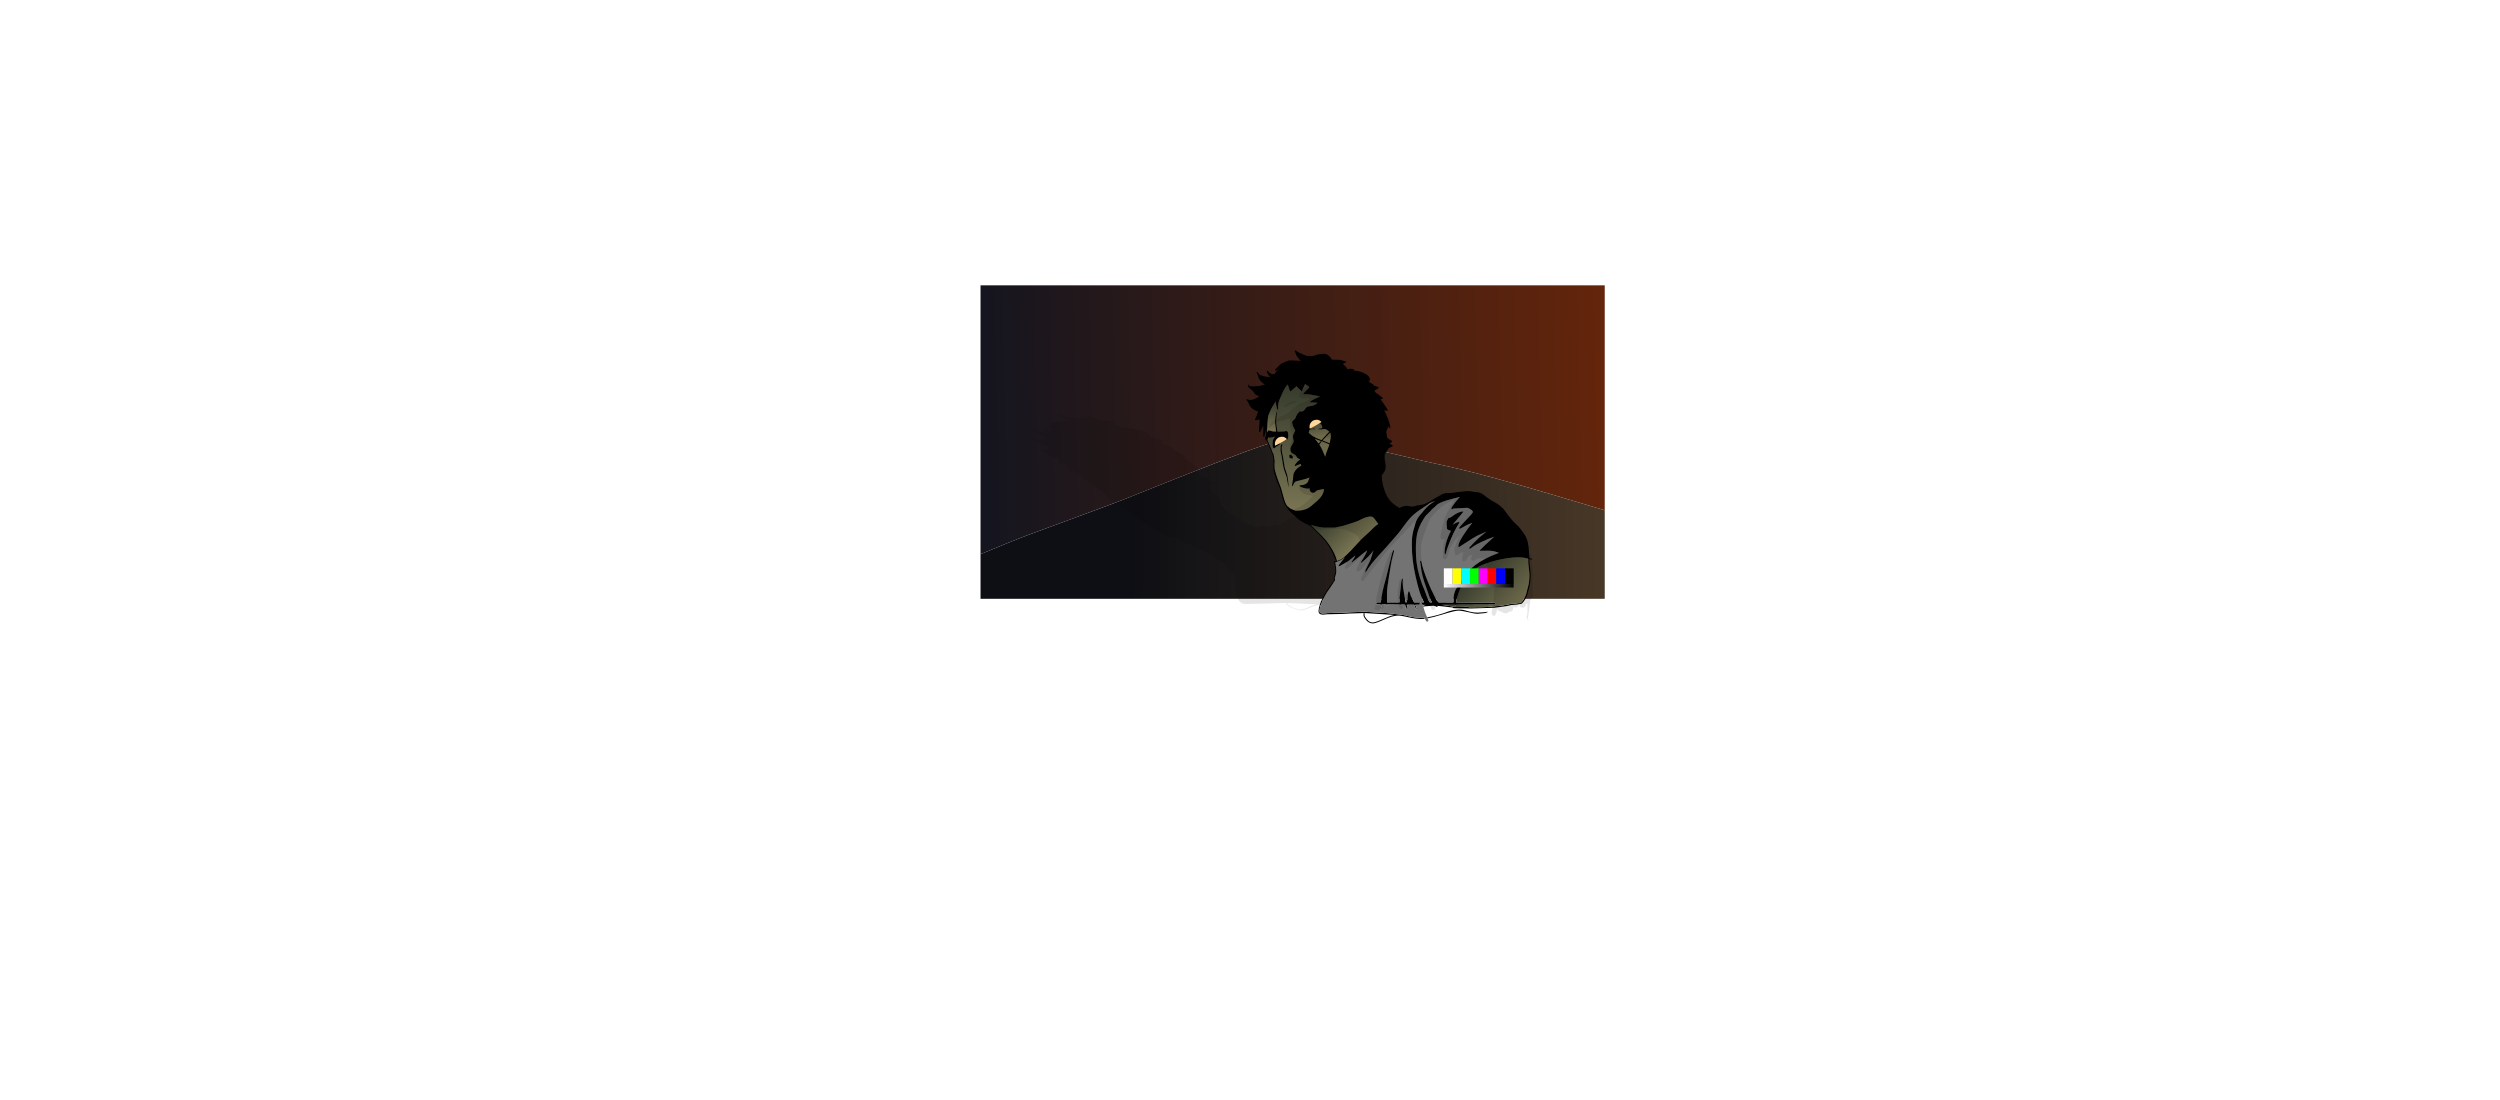 <?xml version="1.0" encoding="UTF-8" standalone="no"?>
<svg xmlns:ffdec="https://www.free-decompiler.com/flash" xmlns:xlink="http://www.w3.org/1999/xlink" ffdec:objectType="frame" height="2021.0px" width="4592.9px" xmlns="http://www.w3.org/2000/svg">
  <g transform="matrix(2.0, 0.0, 0.0, 2.0, 2126.0, 970.4)">
    <use ffdec:characterId="4119" height="339.95" transform="matrix(0.847, 0.0, 0.0, 0.847, -162.3, -223.1)" width="676.95" xlink:href="#sprite0"/>
    <use ffdec:characterId="4117" height="229.55" transform="matrix(0.787, 0.0, 0.0, 0.787, -114.95, -105.15)" width="473.65" xlink:href="#sprite1"/>
    <filter id="filter2"/>
    <use ffdec:characterId="4115" filter="url(#filter2)" height="317.0" transform="matrix(0.792, 0.0, 0.0, 0.792, 81.95, -163.6)" width="332.35" xlink:href="#sprite2"/>
    <use ffdec:characterId="4041" height="300.0" transform="matrix(0.809, 0.0, 0.0, 0.809, -97.723, -184.476)" width="533.0" xlink:href="#sprite4"/>
  </g>
  <defs>
    <g id="sprite0" transform="matrix(1.0, 0.0, 0.0, 1.0, 0.0, 0.0)">
      <use ffdec:characterId="4118" height="339.95" transform="matrix(1.0, 0.0, 0.0, 1.0, 0.0, 0.0)" width="676.95" xlink:href="#shape0"/>
    </g>
    <g id="shape0" transform="matrix(1.0, 0.0, 0.0, 1.0, 0.0, 0.0)">
      <path d="M676.95 243.95 Q604.75 222.3 588.6 217.75 552.6 207.55 534.4 202.95 513.0 197.5 479.35 190.25 L453.9 184.2 427.35 178.0 384.05 171.25 Q342.6 165.0 339.25 165.0 326.25 165.0 254.9 192.7 216.6 207.55 154.0 232.75 135.2 239.95 100.9 252.55 L49.5 271.5 Q35.3 276.9 0.0 291.55 L0.0 0.0 676.95 0.0 676.95 243.95" fill="url(#gradient0)" fill-rule="evenodd" stroke="none"/>
      <path d="M676.95 243.95 L676.95 339.95 0.0 339.95 0.0 291.55 Q35.3 276.9 49.5 271.5 L100.9 252.55 Q135.2 239.95 154.0 232.75 216.6 207.55 254.9 192.7 326.25 165.0 339.25 165.0 342.6 165.0 384.05 171.25 L427.35 178.0 453.9 184.2 479.35 190.25 Q513.0 197.5 534.4 202.95 552.6 207.55 588.6 217.75 604.75 222.3 676.95 243.95" fill="url(#gradient1)" fill-rule="evenodd" stroke="none"/>
    </g>
    <linearGradient gradientTransform="matrix(0.417, -0.009, 0.004, 0.178, 338.35, 138.4)" gradientUnits="userSpaceOnUse" id="gradient0" spreadMethod="pad" x1="-819.2" x2="819.2">
      <stop offset="0.0" stop-color="#14151f"/>
      <stop offset="1.0" stop-color="#64250b"/>
    </linearGradient>
    <linearGradient gradientTransform="matrix(0.35, 0.001, -3.0E-4, 0.107, 450.15, 201.1)" gradientUnits="userSpaceOnUse" id="gradient1" spreadMethod="pad" x1="-819.2" x2="819.2">
      <stop offset="0.0" stop-color="#0e0f14"/>
      <stop offset="1.0" stop-color="#4e3c29"/>
    </linearGradient>
    <g id="sprite1" transform="matrix(1.0, 0.0, 0.0, 1.0, 0.0, 0.0)">
      <use ffdec:characterId="4116" height="229.55" transform="matrix(1.0, 0.0, 0.0, 1.0, 0.0, 0.0)" width="473.65" xlink:href="#shape1"/>
    </g>
    <g id="shape1" transform="matrix(1.0, 0.0, 0.0, 1.0, 0.0, 0.0)">
      <path d="M33.3 3.1 L31.85 2.1 30.15 0.65 29.7 0.0 33.15 1.15 Q37.1 2.5 40.15 3.1 L46.6 4.65 49.25 5.15 49.4 4.95 51.75 5.05 56.45 4.75 57.6 4.05 63.45 3.25 Q66.75 2.6 71.6 4.2 75.55 5.55 78.55 7.65 L80.35 8.1 87.25 8.1 90.1 8.35 92.95 8.9 95.25 9.3 97.45 9.8 97.6 9.95 Q97.95 10.35 96.65 10.8 95.25 11.25 95.3 11.7 L100.3 13.85 Q103.4 15.3 104.05 16.1 L104.1 16.2 105.05 15.85 107.8 15.7 110.7 15.95 Q111.2 16.1 113.0 17.15 120.65 17.65 127.85 19.8 135.3 22.05 137.5 24.65 138.55 25.9 137.6 25.9 L136.15 25.55 Q137.2 26.25 140.35 27.4 L145.15 28.8 145.0 29.1 147.05 29.9 150.7 30.65 Q153.2 31.05 153.45 31.35 154.1 32.1 152.4 32.9 150.65 33.7 151.0 34.1 152.25 35.6 158.35 37.35 L160.4 38.2 162.5 39.0 164.6 39.75 165.85 40.4 Q166.15 40.8 165.95 40.9 L163.75 41.2 171.5 45.45 179.45 50.05 180.15 50.9 179.7 51.0 175.7 50.35 181.4 54.15 186.75 57.95 191.55 61.7 Q194.4 64.0 195.6 65.45 L195.65 65.65 Q194.5 65.45 193.35 64.85 L191.75 64.0 192.15 64.75 192.55 65.3 193.1 66.15 193.1 66.25 192.9 66.25 192.9 66.65 Q193.05 67.9 193.9 68.9 L196.15 70.95 198.1 72.95 Q198.9 73.7 202.35 74.95 L205.05 75.75 Q206.6 76.2 206.95 76.6 207.45 77.25 207.15 77.5 L205.15 78.2 208.65 79.3 Q210.75 80.0 211.15 80.4 211.65 81.0 210.2 81.35 208.35 81.8 208.1 82.45 L207.9 84.75 Q207.55 86.9 207.75 87.4 207.8 87.75 209.15 89.3 211.05 91.6 213.85 94.05 216.55 96.55 218.45 98.8 219.55 100.1 219.7 101.55 L219.45 104.45 Q219.6 104.65 218.85 104.65 L218.7 104.6 Q224.85 111.7 233.7 118.2 239.7 122.7 245.3 125.6 253.05 129.65 262.6 132.45 L262.8 132.7 262.9 132.75 264.35 131.9 Q266.75 130.75 270.3 130.85 L274.0 131.3 274.35 131.25 276.3 131.4 278.65 131.35 279.55 131.0 281.25 130.55 287.25 129.75 Q288.75 129.65 290.45 128.75 L293.55 127.05 296.4 124.9 Q297.0 124.35 298.95 123.35 300.95 122.35 301.9 121.55 303.45 120.3 306.95 120.05 L312.55 119.95 319.4 119.25 329.25 118.4 332.0 118.5 335.55 118.75 338.6 119.15 338.75 119.2 345.6 119.8 351.45 121.6 356.95 123.75 363.05 125.9 Q378.95 130.3 387.0 134.9 L395.55 139.4 404.55 143.95 Q406.1 144.75 409.6 146.2 L414.8 148.45 Q417.6 149.8 423.25 152.9 430.75 156.7 436.75 161.95 439.9 164.65 445.8 171.0 L448.95 174.45 453.0 175.55 453.35 175.8 452.5 176.05 449.8 175.45 453.9 179.95 458.9 184.9 Q460.75 186.6 462.65 188.85 466.4 193.3 468.5 196.85 470.2 199.75 472.65 205.3 473.8 207.75 473.6 209.4 L473.35 211.45 Q472.95 212.85 472.45 213.15 L469.4 213.45 467.95 213.75 461.0 214.2 459.9 214.45 459.05 214.65 456.45 215.05 453.9 215.35 443.9 216.4 Q435.05 217.0 417.9 217.0 397.65 217.0 396.1 216.7 L395.7 216.35 392.2 216.0 382.65 215.25 375.7 214.8 377.35 215.25 Q377.15 215.65 376.65 215.65 L374.8 215.25 371.75 214.7 371.35 214.7 362.05 215.25 360.75 215.6 364.95 218.9 370.55 223.0 372.7 224.45 Q377.7 223.85 383.45 222.45 L393.45 219.45 Q395.9 218.55 400.6 218.1 L411.65 218.6 417.35 219.55 427.55 220.5 435.0 220.15 438.8 219.8 439.25 219.9 Q439.15 220.5 436.75 220.9 L428.2 221.5 416.85 220.15 404.15 218.8 Q400.15 218.8 387.3 222.3 379.6 224.4 373.9 225.3 L376.2 226.9 376.55 227.6 376.55 227.85 375.7 228.1 Q375.0 228.1 370.95 225.65 L367.0 225.85 351.2 224.4 337.9 223.0 Q331.7 223.0 324.5 226.25 317.25 229.55 314.15 229.55 309.3 229.55 303.2 226.4 298.45 224.0 297.1 222.35 L296.15 221.0 296.25 220.9 Q288.45 220.9 280.5 221.25 L272.55 221.6 263.2 221.75 254.2 221.9 250.2 222.2 Q244.85 222.2 242.35 219.25 240.5 217.05 239.3 213.9 L238.1 210.75 238.05 210.5 238.35 210.5 237.8 208.45 237.25 202.6 Q237.2 201.65 237.6 199.8 L237.95 196.85 Q237.95 196.1 238.3 194.2 L238.25 193.2 237.5 192.65 236.8 191.85 235.3 188.9 Q234.35 186.6 233.45 185.55 L228.75 180.85 225.65 178.1 225.1 177.45 226.75 177.3 226.3 177.05 226.65 177.05 227.15 177.05 Q225.95 176.5 223.4 174.65 L215.8 169.35 Q209.1 165.05 201.9 161.2 194.95 157.5 180.05 151.05 L167.55 145.65 163.3 145.0 160.3 143.95 Q156.45 142.5 156.15 142.1 L155.95 141.85 Q151.55 140.1 147.55 137.8 L143.6 135.3 143.45 135.25 143.4 135.15 138.7 132.1 129.9 126.5 121.15 120.95 104.65 109.65 Q93.15 101.6 90.55 99.4 89.3 98.8 88.6 98.05 L86.9 96.2 83.4 92.55 80.75 90.15 79.2 88.8 76.65 87.0 73.8 84.75 67.25 80.3 61.0 75.95 60.8 76.15 Q59.7 75.7 59.05 75.15 L58.2 74.25 Q57.65 73.6 57.35 72.55 L57.25 72.3 56.45 71.35 52.4 66.1 53.05 67.4 55.6 72.85 55.2 73.05 Q53.95 72.3 52.7 70.8 L50.8 68.5 47.2 63.9 47.05 63.75 Q46.7 64.75 47.0 66.4 L47.4 68.85 47.0 68.9 Q46.3 68.9 45.35 67.95 L44.55 67.0 42.1 63.65 37.85 58.25 36.05 58.5 Q34.1 58.75 34.05 59.0 L33.1 58.7 32.65 58.25 Q31.4 53.4 30.55 51.6 22.75 50.1 17.25 46.95 11.85 43.35 8.6 41.65 L8.4 41.4 9.15 41.3 10.7 41.6 12.75 41.9 Q16.4 41.9 18.8 40.5 L21.0 38.85 21.0 38.75 Q16.3 37.9 13.85 36.6 11.65 35.15 9.85 34.35 L4.55 32.2 Q1.45 30.9 0.75 30.0 L0.0 29.1 Q0.0 28.95 0.4 28.95 0.9 28.95 1.95 29.9 2.95 30.5 8.1 30.5 L14.4 30.1 19.2 28.85 Q12.3 26.75 7.8 23.75 L0.85 18.65 0.8 18.45 1.25 18.4 Q1.9 18.4 3.9 19.5 6.0 20.75 7.55 21.0 L12.1 21.95 20.75 22.9 Q19.15 22.4 16.0 20.55 L12.15 17.85 Q11.65 17.25 12.15 17.15 17.3 19.65 20.2 20.15 L23.2 20.3 23.15 20.2 Q22.9 19.9 22.95 19.25 L22.85 19.05 22.95 19.15 Q23.15 18.1 24.1 16.3 L24.1 16.2 Q23.6 16.25 22.95 16.6 22.2 17.0 22.35 17.4 L21.35 17.4 20.85 16.9 Q20.55 16.5 21.6 14.25 22.6 12.05 23.0 11.75 23.55 11.35 25.15 10.6 27.1 9.65 28.4 9.4 29.4 9.15 29.7 8.75 30.45 8.55 34.8 8.7 L37.8 8.85 38.6 8.8 43.25 9.05 44.4 9.4 44.45 9.35 38.6 6.4 Q34.1 4.0 33.4 3.2 L33.3 3.1 M302.6 225.35 Q305.75 227.0 307.8 227.7 310.65 228.75 313.45 228.75 316.45 228.75 323.8 225.4 328.6 223.15 332.95 222.45 L297.55 220.9 296.85 220.9 Q297.4 221.15 297.75 221.65 L298.9 223.05 302.6 225.35 M358.45 213.95 L359.7 214.7 361.2 214.25 362.15 214.1 362.0 214.0 361.95 213.95 358.45 213.95 M339.65 213.85 L339.25 213.85 340.05 214.6 340.15 214.6 339.65 213.85" fill="#000000" fill-opacity="0.102" fill-rule="evenodd" stroke="none"/>
    </g>
    <g id="sprite2" transform="matrix(1.0, 0.0, 0.0, 1.0, 0.0, 0.0)">
      <use ffdec:characterId="4114" height="317.0" transform="matrix(1.0, 0.0, 0.0, 1.0, 0.0, 0.0)" width="332.35" xlink:href="#shape2"/>
      <filter id="filter0">
        <feColorMatrix in="SourceGraphic" result="filterResult0" type="matrix" values="0 0 0 0 1.0,0 0 0 0 0.6,0 0 0 0 0.0,0 0 0 1 0"/>
        <feConvolveMatrix divisor="64.0" in="filterResult0" kernelMatrix="1 1 1 1 1 1 1 1 1 1 1 1 1 1 1 1 1 1 1 1 1 1 1 1 1 1 1 1 1 1 1 1 1 1 1 1 1 1 1 1 1 1 1 1 1 1 1 1 1 1 1 1 1 1 1 1 1 1 1 1 1 1 1 1" order="8 8" result="filterResult1"/>
        <feConvolveMatrix divisor="64.0" in="filterResult1" kernelMatrix="1 1 1 1 1 1 1 1 1 1 1 1 1 1 1 1 1 1 1 1 1 1 1 1 1 1 1 1 1 1 1 1 1 1 1 1 1 1 1 1 1 1 1 1 1 1 1 1 1 1 1 1 1 1 1 1 1 1 1 1 1 1 1 1" order="8 8" result="filterResult2"/>
        <feComposite in="SourceGraphic" in2="filterResult2" operator="over" result="filterResult3"/>
      </filter>
      <use ffdec:characterId="4113" filter="url(#filter0)" height="10.3" transform="matrix(1.0, 0.0, 0.0, 1.0, 33.0, 100.55)" width="13.9" xlink:href="#sprite3"/>
      <filter id="filter1">
        <feColorMatrix in="SourceGraphic" result="filterResult4" type="matrix" values="0 0 0 0 1.0,0 0 0 0 0.6,0 0 0 0 0.0,0 0 0 1 0"/>
        <feConvolveMatrix divisor="64.0" in="filterResult4" kernelMatrix="1 1 1 1 1 1 1 1 1 1 1 1 1 1 1 1 1 1 1 1 1 1 1 1 1 1 1 1 1 1 1 1 1 1 1 1 1 1 1 1 1 1 1 1 1 1 1 1 1 1 1 1 1 1 1 1 1 1 1 1 1 1 1 1" order="8 8" result="filterResult5"/>
        <feConvolveMatrix divisor="64.0" in="filterResult5" kernelMatrix="1 1 1 1 1 1 1 1 1 1 1 1 1 1 1 1 1 1 1 1 1 1 1 1 1 1 1 1 1 1 1 1 1 1 1 1 1 1 1 1 1 1 1 1 1 1 1 1 1 1 1 1 1 1 1 1 1 1 1 1 1 1 1 1" order="8 8" result="filterResult6"/>
        <feComposite in="SourceGraphic" in2="filterResult6" operator="over" result="filterResult7"/>
      </filter>
      <use ffdec:characterId="4113" filter="url(#filter1)" height="10.3" transform="matrix(1.0, 0.0, 0.0, 1.0, 73.15, 80.75)" width="13.9" xlink:href="#sprite3"/>
    </g>
    <g id="shape2" transform="matrix(1.0, 0.0, 0.0, 1.0, 0.0, 0.0)">
      <path d="M258.4 298.25 L271.6 298.2 281.0 297.9 287.5 297.15 296.5 296.4 298.5 295.9 301.55 295.45 304.75 294.85 305.75 294.5 306.75 294.25 313.65 293.85 315.25 293.4 317.1 293.5 Q317.75 293.55 318.65 292.75 L320.4 290.75 322.25 288.1 Q323.95 284.65 324.5 282.65 326.85 274.05 327.4 271.2 328.25 266.7 328.25 260.75 328.25 258.15 327.75 254.75 L327.0 248.35 326.8 242.3 326.8 241.95 326.1 241.75 Q321.1 240.35 315.5 240.35 304.15 240.35 289.85 243.9 276.55 247.2 269.0 251.35 263.45 254.45 259.45 258.85 L253.85 266.15 Q249.25 272.5 245.85 282.2 243.75 288.3 243.1 292.6 287.3 292.6 287.75 292.75 L288.25 293.0 288.5 294.0 288.25 295.05 287.8 295.25 242.8 295.45 242.75 296.0 242.65 296.25 242.25 296.25 242.15 295.45 241.0 295.45 241.0 295.5 240.95 295.45 226.95 295.5 226.55 295.5 226.95 295.55 236.0 296.85 240.25 297.65 244.25 298.0 Q258.4 297.5 258.4 298.1 L256.5 298.25 258.4 298.25 M206.85 311.6 L202.75 311.85 Q196.8 311.85 188.15 309.9 179.45 307.9 176.05 307.9 169.85 307.9 159.85 312.45 149.85 317.0 146.75 317.0 141.9 317.0 138.45 312.65 135.75 309.3 135.75 307.05 L136.0 305.15 136.2 305.0 120.1 305.5 111.85 306.0 102.4 306.2 93.25 306.4 89.0 306.85 Q83.65 306.85 83.65 302.75 83.65 299.7 85.15 295.35 L86.6 291.0 86.75 290.65 87.05 290.65 88.2 287.85 92.65 279.75 Q93.35 278.45 95.35 275.9 L98.15 271.85 100.8 268.15 101.55 266.8 101.25 266.05 101.25 264.95 Q101.25 264.05 102.25 260.85 103.25 257.65 103.25 256.2 103.25 253.5 102.5 249.7 L101.75 245.9 101.75 245.0 103.5 244.85 103.25 244.5 103.6 244.5 104.15 244.45 Q103.35 243.75 102.35 241.2 L99.25 233.85 Q96.2 227.9 92.25 222.6 88.4 217.5 78.95 208.6 L73.5 203.45 Q72.25 203.1 69.0 201.5 65.6 199.8 63.9 198.75 L62.65 197.8 Q61.5 197.4 59.45 195.55 L55.5 191.75 54.45 190.9 52.85 189.55 48.95 185.6 46.1 181.65 Q43.9 178.5 42.5 173.9 L40.35 166.0 38.5 159.65 38.3 159.25 37.25 156.65 35.5 152.45 Q33.45 146.75 32.7 144.0 L32.05 141.8 Q31.65 140.45 31.6 139.7 L31.2 135.45 31.25 130.3 31.35 127.05 31.1 124.8 30.8 122.9 30.75 122.6 Q30.15 121.65 29.7 120.1 L28.75 117.0 26.0 110.85 23.4 104.85 23.0 105.15 22.4 104.45 Q22.05 104.25 21.85 103.65 L21.65 102.75 Q21.65 101.0 22.75 98.55 L22.75 98.5 23.15 91.25 22.65 93.05 20.6 100.6 20.0 100.9 Q19.45 99.8 19.45 97.75 L19.5 94.6 Q19.4 90.95 19.75 88.25 L19.75 88.0 Q18.55 89.4 17.45 91.7 L15.75 95.1 15.35 95.15 Q14.65 95.15 14.5 93.85 L14.5 92.5 Q14.5 90.05 14.9 87.9 14.9 84.65 15.2 80.4 L13.15 80.8 Q11.0 81.15 10.75 81.5 L10.05 81.05 10.0 80.45 Q12.85 73.7 13.5 71.25 6.95 69.2 4.15 64.85 1.8 59.85 0.0 57.5 L0.0 57.15 0.85 57.0 Q1.35 57.0 2.1 57.45 L3.9 57.85 Q7.55 57.85 11.15 55.9 L14.75 53.65 14.85 53.5 Q10.85 52.3 9.5 50.5 8.55 48.5 7.4 47.4 L3.9 44.45 Q1.9 42.65 2.0 41.4 L2.0 40.15 2.5 40.0 Q3.0 40.0 3.25 41.25 3.75 42.1 8.9 42.1 L15.55 41.55 21.4 39.85 Q16.25 36.95 14.3 32.8 12.85 28.15 11.65 25.75 L11.75 25.5 12.25 25.4 Q12.9 25.4 13.95 26.95 15.05 28.65 16.35 29.0 17.85 29.4 20.1 30.3 L28.0 31.6 Q26.75 30.95 25.2 28.4 23.65 25.9 23.65 24.65 23.65 23.8 24.25 23.65 27.3 27.1 29.75 27.8 L32.65 28.0 32.65 27.9 Q32.65 27.45 33.25 26.6 L33.25 26.55 33.25 26.45 33.3 26.3 33.35 26.45 Q34.4 25.0 36.9 22.5 L37.0 22.35 35.45 22.95 Q34.4 23.5 34.25 24.0 L33.25 24.0 33.15 23.3 Q33.15 22.8 36.15 19.65 L39.6 16.25 42.75 14.65 Q45.5 13.35 47.0 13.0 48.2 12.65 48.85 12.1 49.8 11.8 54.0 12.0 L56.9 12.2 57.75 12.15 62.15 12.5 63.0 13.0 63.1 12.9 59.8 8.8 Q57.25 5.55 57.25 4.4 L57.25 4.3 56.65 2.9 Q56.15 1.75 56.15 0.9 L56.25 0.0 Q56.4 0.0 58.75 1.55 61.55 3.45 64.1 4.25 66.4 5.55 69.25 6.4 L71.45 7.1 71.75 6.85 74.05 7.0 79.0 6.55 80.75 5.6 Q82.6 4.95 87.25 4.5 91.15 3.55 94.6 5.8 97.45 7.65 98.65 10.55 100.15 11.0 100.05 11.2 L107.0 11.15 109.6 11.55 112.0 12.25 113.95 12.85 115.75 13.5 115.75 13.75 Q115.75 14.3 114.1 14.9 112.3 15.55 112.0 16.15 L115.15 19.15 Q117.0 21.15 117.0 22.25 L117.0 22.35 118.25 21.85 121.1 21.65 123.8 22.0 125.1 23.65 Q132.3 24.4 137.7 27.35 143.25 30.45 143.25 34.0 143.25 35.75 142.3 35.75 141.65 35.75 141.15 35.25 141.6 36.25 143.8 37.8 145.8 39.15 147.4 39.75 L146.95 40.2 148.35 41.25 151.4 42.3 Q153.5 42.9 153.5 43.3 153.5 44.35 151.15 45.45 148.75 46.55 148.75 47.1 148.75 49.15 153.35 51.6 L154.7 52.75 156.1 53.85 Q156.95 54.25 157.6 54.85 L158.25 55.8 157.95 56.5 155.5 56.9 159.65 62.75 163.75 69.1 163.75 70.25 163.2 70.4 Q161.85 70.4 159.75 69.5 L162.2 74.8 Q163.75 78.05 164.35 80.0 L166.0 85.2 Q166.9 88.35 166.9 90.35 L166.75 90.65 Q165.75 90.4 165.1 89.55 L164.25 88.35 164.0 89.4 163.9 90.2 163.75 91.35 163.65 91.5 163.45 91.5 163.15 92.05 Q162.25 93.75 162.25 95.15 162.25 96.1 162.75 98.0 L163.0 100.75 Q163.15 101.8 165.6 103.5 L167.6 104.6 Q168.75 105.25 168.75 105.8 168.75 106.65 168.25 107.0 L165.65 108.0 168.2 109.5 Q169.75 110.45 169.75 111.05 169.75 111.85 168.0 112.35 165.8 112.95 165.0 113.85 L162.85 117.0 Q160.7 120.0 160.45 120.7 160.25 121.15 160.25 123.3 160.25 126.45 160.9 129.9 161.5 133.35 161.5 136.45 161.5 138.25 160.45 140.2 L157.75 144.25 157.0 144.5 156.85 144.45 Q157.0 154.25 160.35 163.25 162.6 169.4 165.75 173.45 170.05 179.05 177.25 182.9 L177.25 183.25 177.3 183.3 179.5 182.1 Q182.85 180.55 186.3 180.65 188.35 180.7 189.6 181.3 L190.0 181.25 191.85 181.45 194.25 181.35 195.4 180.9 Q196.15 180.55 197.5 180.25 L204.2 179.15 Q205.8 179.0 208.25 177.75 L212.75 175.45 Q215.45 173.95 217.4 172.5 L221.25 170.35 Q224.15 168.95 225.75 167.85 228.35 166.1 232.05 165.8 L237.75 165.65 245.2 164.65 255.75 163.5 258.45 163.6 261.75 164.0 264.45 164.55 264.6 164.6 Q268.6 164.55 270.9 165.45 272.75 166.15 275.25 167.9 L278.95 170.85 283.25 173.85 Q295.4 179.95 299.6 186.25 L304.3 192.5 309.5 198.75 312.65 201.85 315.9 205.0 Q317.6 206.85 320.6 211.15 324.9 216.4 326.5 223.6 327.35 227.35 327.9 236.1 L328.1 240.9 Q329.7 241.5 331.25 242.4 L331.35 242.75 Q331.2 243.1 330.3 243.1 L328.1 242.3 328.4 248.5 Q328.65 251.65 329.25 255.3 329.65 257.65 329.65 260.75 329.65 266.9 328.75 271.8 328.0 275.8 325.75 283.5 324.85 286.85 323.25 289.15 L321.25 292.0 Q319.65 293.95 318.9 294.3 L315.6 294.75 313.9 295.15 306.6 295.75 Q306.25 295.75 305.25 296.1 L304.25 296.4 301.3 296.95 298.5 297.35 287.6 298.85 261.1 299.65 Q240.85 299.65 239.6 299.2 L239.45 298.75 Q239.25 298.45 236.25 298.25 L227.35 297.2 220.75 296.6 222.0 297.25 Q221.5 297.75 221.0 297.75 220.3 297.75 219.45 297.25 218.7 296.8 216.9 296.5 L216.5 296.5 206.75 297.2 205.15 297.7 205.0 296.75 204.85 296.45 206.75 295.85 207.8 295.65 207.75 295.5 207.7 295.45 204.2 295.45 Q201.0 290.4 201.0 295.35 L201.0 295.4 195.8 295.4 195.9 295.65 Q197.4 298.9 197.85 301.0 L197.75 301.1 Q196.6 300.45 195.95 298.9 L195.15 296.5 194.65 295.4 186.65 295.3 185.75 300.5 185.0 300.4 184.0 295.3 178.45 295.25 178.5 296.0 178.4 296.25 177.9 295.25 163.15 295.15 163.15 296.5 163.0 296.85 162.55 295.15 156.65 295.05 Q156.3 298.65 155.6 300.9 155.25 300.9 155.25 300.75 L155.6 295.05 150.75 294.8 Q150.5 295.35 150.5 294.1 150.5 293.3 150.75 293.0 151.05 292.5 152.0 292.55 L155.85 292.55 Q157.2 280.35 161.5 266.0 L163.6 257.55 165.75 248.75 167.85 240.15 168.9 235.85 Q169.65 233.15 170.75 231.75 171.25 232.05 171.25 232.8 L169.7 238.6 Q168.05 244.95 167.5 248.75 L165.0 264.65 163.8 272.65 Q163.15 277.35 163.0 280.6 162.85 283.5 163.0 288.55 L163.15 292.55 177.5 292.55 177.45 291.75 177.5 287.9 178.9 276.25 179.4 270.35 Q179.75 266.9 181.0 264.75 181.5 265.25 181.5 266.0 L181.25 267.5 181.25 270.05 Q181.25 274.15 183.2 284.55 L184.65 292.55 185.9 292.55 Q186.4 289.4 186.85 287.75 L187.2 283.55 Q187.35 280.8 188.5 279.5 189.2 280.4 189.7 281.95 L190.5 284.85 Q190.7 285.55 191.85 287.45 L193.4 290.25 194.45 292.55 205.85 292.55 205.6 292.05 204.6 289.85 Q201.95 284.05 201.0 280.85 198.75 273.85 196.25 262.85 191.85 243.3 191.85 226.85 191.85 220.45 192.0 218.55 192.3 214.8 193.6 209.25 L194.9 204.95 196.15 200.4 Q196.55 198.55 198.1 195.95 199.45 193.65 201.0 191.75 L208.3 183.1 Q212.7 178.55 218.85 175.15 L217.75 175.5 216.2 175.9 Q212.95 177.1 212.1 177.65 L211.65 178.1 210.45 179.05 208.5 180.35 204.6 183.0 Q196.05 188.4 190.9 193.65 187.35 197.35 182.35 204.25 177.05 211.65 174.0 215.0 162.0 228.9 154.85 236.6 143.0 249.35 138.4 257.75 L138.0 257.75 Q137.9 258.05 137.9 257.4 L138.35 256.25 138.1 256.25 138.0 255.45 Q138.0 255.25 140.35 250.6 L143.6 244.0 145.45 238.3 Q146.55 234.4 147.35 232.6 L147.25 232.5 Q142.7 239.0 133.5 246.5 L132.9 246.5 Q132.75 246.55 132.75 245.95 L135.55 241.5 Q138.65 236.5 140.0 232.5 L139.9 232.25 Q133.4 237.15 131.0 239.35 L122.5 246.15 122.1 246.0 122.0 245.55 Q125.5 240.9 126.5 238.0 L118.75 244.25 Q117.45 245.3 113.65 247.35 109.25 249.7 107.9 250.6 106.85 250.55 106.85 250.05 106.85 249.5 111.7 243.6 L114.6 240.15 Q110.2 243.55 105.2 245.35 L104.95 245.6 103.0 246.1 Q104.25 253.2 104.25 256.25 104.25 258.5 103.25 261.7 L102.45 264.3 102.75 266.5 102.9 266.75 102.75 267.0 102.6 267.1 98.55 273.45 93.15 281.25 Q87.8 290.1 86.6 295.65 L86.25 295.65 86.25 295.35 86.25 295.25 86.2 295.35 Q84.75 299.55 84.75 302.65 84.75 303.9 85.35 304.5 86.3 305.5 89.05 305.5 L94.35 305.0 113.75 304.5 122.1 304.0 137.5 303.5 163.25 305.05 178.45 306.75 178.8 306.8 180.2 307.0 180.7 307.1 184.85 307.75 184.85 307.85 184.8 307.9 187.75 308.55 Q195.85 310.5 202.4 310.5 L206.15 310.35 206.65 311.25 206.85 311.6 M209.6 309.95 Q215.1 309.1 222.05 307.15 228.95 305.2 234.6 303.0 237.8 301.8 242.85 301.2 249.45 300.45 253.5 301.85 L258.4 303.2 Q263.7 304.5 267.8 304.5 L275.55 304.0 279.65 303.5 280.0 303.65 Q279.4 304.45 276.65 305.05 L267.6 305.85 Q265.05 305.85 257.4 304.0 249.7 302.15 245.8 302.15 241.8 302.15 226.0 307.0 216.55 309.9 210.1 311.1 L209.6 309.95 M218.15 182.1 L215.1 184.75 Q213.7 186.6 210.1 190.0 L207.55 192.6 204.9 196.75 Q199.6 205.2 197.8 214.1 196.5 220.45 196.5 231.05 196.5 239.7 197.35 246.4 198.3 254.0 200.75 262.4 203.5 271.9 206.4 278.15 L209.3 285.9 Q210.7 289.75 212.6 292.55 L215.3 292.55 Q213.75 290.45 212.6 287.1 L210.5 281.0 206.25 268.75 Q203.85 261.3 203.1 256.6 201.4 245.65 201.4 244.65 L201.5 244.25 Q202.85 244.5 203.2 246.4 L203.75 249.5 205.65 255.75 Q207.9 262.55 210.25 268.1 L212.85 274.4 Q214.35 278.05 215.75 280.5 L217.25 283.6 218.75 286.65 219.45 288.1 220.5 289.85 222.0 291.5 222.8 292.55 240.05 292.6 240.0 291.2 Q240.0 283.45 242.7 277.8 244.45 274.2 252.25 263.1 258.2 254.7 265.85 248.95 275.95 241.35 292.5 235.25 L292.6 235.0 Q288.7 233.65 286.3 233.15 282.15 232.3 270.75 232.75 270.6 232.8 270.6 232.2 L277.25 225.7 287.25 216.5 287.4 216.4 Q279.45 219.1 271.65 222.95 263.35 227.05 259.75 230.25 L258.5 230.25 Q258.35 230.25 258.35 229.65 258.35 228.95 262.35 224.9 L267.25 220.0 Q268.65 218.4 272.3 215.45 L278.25 210.6 278.5 210.4 268.25 215.0 Q266.25 216.0 264.3 217.2 L260.5 219.5 246.75 228.35 245.9 228.25 245.85 227.0 Q245.85 223.2 252.95 212.55 258.4 204.4 261.85 200.5 L262.0 200.25 Q260.95 200.55 258.4 201.7 L254.4 203.6 248.0 207.1 246.75 207.0 Q246.6 207.0 246.6 206.4 246.6 205.5 254.6 197.2 262.6 188.9 262.6 187.9 262.6 186.2 259.5 184.4 256.9 182.9 256.1 182.9 L248.5 183.35 240.25 183.75 Q239.9 183.85 239.3 184.2 L238.5 184.75 Q237.65 184.25 237.65 184.05 237.65 182.3 242.05 176.75 245.2 172.75 247.6 170.25 236.9 172.85 231.5 174.55 224.75 176.7 220.85 179.4 220.85 179.85 218.15 182.1 M234.2 194.9 Q234.45 194.65 235.4 194.65 236.15 194.65 242.35 190.25 244.3 189.05 246.65 188.15 249.3 187.15 251.25 187.1 L251.4 187.05 251.5 187.5 Q251.5 187.8 246.5 193.7 L239.1 202.5 242.6 200.6 Q244.9 199.4 246.25 199.4 L247.0 199.5 247.0 200.05 243.7 205.55 Q239.85 212.25 237.35 218.6 L235.5 223.1 233.65 228.0 232.8 230.3 Q232.2 231.9 232.1 232.65 231.85 234.55 230.75 237.1 230.1 236.75 229.95 236.2 L229.85 235.25 Q229.85 229.55 232.0 222.2 234.1 215.15 237.25 209.65 237.1 209.5 235.15 208.9 233.25 208.3 232.85 207.65 232.4 207.0 232.4 205.25 L232.15 200.25 232.25 198.65 233.15 196.75 234.2 194.9 M82.2 61.3 L82.3 61.15 81.95 61.0 73.9 60.65 73.75 60.55 73.75 60.05 Q73.75 59.25 79.25 56.5 82.6 54.85 85.5 53.65 L80.65 52.75 77.5 52.25 75.85 51.9 74.0 51.5 66.15 51.1 66.0 51.05 66.0 50.65 Q66.0 50.15 68.6 47.6 L71.35 44.9 73.05 42.9 72.15 42.1 68.5 39.6 68.1 39.35 68.1 39.4 67.6 40.2 65.65 44.55 64.55 46.95 64.6 47.25 64.55 47.65 64.25 47.7 Q63.65 47.7 63.05 46.95 L62.35 46.05 60.35 44.4 58.75 42.7 58.15 41.8 Q57.35 42.8 55.15 44.45 L53.05 46.25 52.1 47.05 51.85 47.5 Q51.65 47.8 51.25 47.8 50.55 47.8 50.15 46.65 L49.5 44.7 48.45 41.7 47.75 39.85 45.45 42.95 Q43.65 45.65 43.2 46.7 L39.25 55.35 Q37.9 58.6 37.15 61.35 36.75 63.5 36.75 68.25 L36.75 69.0 Q36.5 69.0 36.5 69.25 L36.3 69.1 Q35.5 68.45 35.3 67.4 L34.9 65.4 34.5 63.45 34.25 61.5 33.85 59.75 33.85 59.7 33.8 59.75 Q29.8 65.7 28.5 68.65 L26.85 72.3 25.4 75.85 Q24.65 79.95 24.5 83.35 L24.35 85.45 24.4 85.85 24.3 86.75 23.85 94.9 23.8 95.8 24.15 95.05 24.2 94.9 Q25.1 93.05 25.95 93.05 L30.1 94.2 31.25 94.35 34.45 94.45 34.25 92.65 33.75 88.65 Q33.25 86.1 33.25 84.8 33.25 80.25 33.7 77.15 34.25 73.4 35.75 69.65 L35.15 75.1 Q34.6 79.55 34.6 81.2 L34.65 85.25 35.4 90.65 35.7 93.0 35.95 94.5 37.75 94.5 43.6 94.35 44.8 94.05 47.25 93.9 47.35 94.35 48.1 95.4 Q48.5 96.35 48.5 98.3 L48.45 101.0 47.5 104.0 46.75 103.9 46.75 103.75 45.55 102.65 Q44.7 101.55 43.6 101.0 L43.4 100.75 42.9 100.55 41.4 100.55 42.15 100.6 39.35 100.55 38.75 100.7 37.9 101.0 Q37.5 101.15 37.3 101.45 L37.05 101.7 Q36.85 101.85 36.6 101.95 L35.65 102.95 Q35.2 103.5 35.05 104.0 L34.95 104.5 34.6 105.0 Q34.35 105.7 34.4 106.05 L34.4 106.35 34.1 108.1 34.1 109.25 34.15 109.75 34.15 110.15 34.65 109.7 Q39.05 107.0 39.05 108.55 39.05 109.1 37.9 109.85 L35.85 111.1 35.0 111.65 34.2 112.3 32.95 113.3 Q32.55 113.7 31.95 113.7 30.95 113.7 30.55 112.1 L30.5 111.85 30.25 111.3 30.4 110.95 30.35 110.3 30.45 109.85 30.25 108.05 Q30.25 104.0 33.0 100.6 L33.2 100.35 33.0 100.4 32.95 100.4 27.1 101.65 25.45 101.3 25.25 101.25 24.65 103.5 24.3 103.9 27.1 110.5 29.3 115.7 30.95 120.3 31.35 120.1 31.8 122.75 31.95 122.9 32.45 126.55 32.45 126.75 32.7 128.05 32.7 130.6 32.5 132.05 32.7 137.05 32.9 138.7 33.15 139.4 33.3 140.5 33.6 141.2 34.2 143.45 37.1 152.0 Q37.55 153.4 38.75 156.2 L39.95 159.4 40.25 160.35 41.6 165.2 43.85 173.25 Q44.9 177.35 47.1 180.65 L47.5 180.85 Q48.45 181.4 48.85 182.1 L50.3 183.3 51.85 184.15 56.45 186.1 56.8 186.25 57.0 186.15 57.8 186.25 Q66.0 186.25 71.2 183.45 74.3 181.8 81.75 175.15 89.6 168.25 89.9 161.15 L89.9 161.1 Q82.35 162.35 81.15 163.1 L79.9 164.45 Q78.75 165.5 77.35 165.5 74.55 165.5 73.5 162.75 L73.05 160.15 72.55 160.4 71.6 160.75 Q68.7 160.75 65.3 159.55 62.55 158.55 61.4 157.6 61.4 157.1 62.0 156.85 L65.75 156.4 68.5 155.4 Q70.45 154.2 71.15 153.0 L72.15 150.6 73.15 147.85 73.25 147.75 73.15 147.8 Q71.35 148.65 66.2 150.05 L58.5 152.0 Q56.15 152.6 55.0 154.75 L53.75 157.75 53.0 157.65 53.0 155.6 53.95 149.65 54.5 144.0 Q55.45 140.85 58.05 138.1 60.5 135.45 63.7 134.05 L63.45 133.55 63.0 132.0 59.7 133.2 56.75 134.5 56.05 134.05 56.0 133.55 Q56.0 133.2 57.5 131.3 L59.1 129.35 61.3 127.65 62.3 126.4 Q59.9 126.15 58.65 124.45 57.5 122.25 56.65 121.65 53.9 120.25 53.0 119.5 L52.55 119.0 52.25 118.75 51.7 118.25 51.35 117.55 Q51.0 115.8 51.0 115.15 51.0 112.85 52.9 109.9 54.8 106.9 54.8 105.5 L54.65 104.45 54.3 103.1 Q53.95 101.35 53.95 100.7 L53.95 99.4 54.4 98.05 55.6 95.4 Q56.05 94.3 56.65 93.35 55.15 90.85 54.55 89.4 53.0 86.05 53.0 84.0 53.0 82.3 54.45 81.35 56.35 80.2 57.25 77.75 57.95 75.75 59.2 73.85 60.25 72.35 61.0 72.05 L61.0 71.7 61.0 71.35 61.1 71.25 Q64.4 71.35 66.0 70.6 L67.0 69.75 67.5 68.9 68.25 68.0 69.75 66.25 Q70.5 65.45 72.25 65.25 77.5 64.6 80.4 62.75 L82.2 61.3 M96.05 94.6 Q93.6 92.25 91.4 91.5 L89.85 91.5 86.85 92.0 83.65 91.9 83.5 91.85 83.5 91.4 Q83.5 91.0 84.15 90.95 L87.1 90.6 87.1 90.5 87.4 90.6 Q87.95 90.6 87.95 89.85 L87.75 88.65 87.3 87.4 86.7 86.2 86.55 85.9 86.25 85.6 85.7 85.25 85.1 85.05 85.05 85.05 82.25 84.8 80.95 84.8 78.95 85.15 77.7 85.8 76.8 86.55 76.65 86.5 76.7 86.65 76.15 87.45 Q75.85 87.7 75.65 88.25 L75.15 89.05 Q74.35 89.75 74.35 90.7 L74.45 91.1 74.2 91.45 75.85 91.2 79.6 91.0 79.85 91.35 79.85 91.9 78.9 91.9 76.25 91.8 Q73.6 91.9 73.15 92.75 L72.85 93.65 72.25 95.9 72.25 95.95 75.35 98.55 76.3 99.35 77.4 99.9 Q81.6 102.3 83.5 103.0 L87.15 104.35 Q92.95 97.65 95.5 95.15 L96.1 94.65 96.05 94.6 M96.6 107.75 Q97.25 103.3 97.9 100.7 L97.8 98.05 Q97.65 96.8 97.2 95.95 L97.0 95.65 96.4 96.25 Q90.8 102.0 88.35 104.8 L91.25 105.85 96.5 108.05 96.55 108.05 96.6 107.75 M57.95 2.65 L58.0 2.65 57.9 2.6 57.95 2.65 M31.55 96.0 L29.95 95.9 30.8 96.0 31.55 96.0 M41.3 111.35 L40.9 112.5 40.9 114.4 Q40.9 117.0 41.55 119.6 42.4 123.1 42.65 125.25 L44.4 135.9 Q44.7 137.6 46.1 141.25 47.45 144.7 47.65 146.6 L48.4 151.75 48.9 157.0 49.5 159.5 Q48.45 157.6 47.8 153.95 L46.85 148.25 Q46.5 146.3 45.05 142.65 43.55 138.75 43.15 137.0 42.1 132.25 41.25 125.75 40.8 122.45 40.0 119.45 39.5 117.6 39.5 114.5 39.5 112.25 39.75 111.15 39.95 110.25 40.75 109.35 41.65 108.4 41.65 110.15 L41.3 111.35 M49.75 121.85 L50.15 121.2 50.85 121.15 Q51.4 121.1 51.85 121.5 L52.7 122.25 53.95 123.6 53.65 125.75 52.05 125.8 50.95 125.45 50.15 124.8 49.95 124.65 49.65 123.4 49.75 121.85 M86.75 106.6 L84.6 109.6 Q87.7 114.4 91.35 123.65 L91.4 123.65 Q91.7 121.1 93.95 115.7 L96.25 109.45 Q90.95 107.0 87.45 105.8 L86.75 106.6 M86.25 105.4 L85.15 105.1 Q82.8 104.5 79.25 102.55 L83.75 108.35 86.25 105.4 M105.5 244.35 Q108.7 243.2 110.1 242.4 111.5 241.65 113.05 240.3 L115.65 237.9 120.25 233.45 124.5 228.9 132.9 219.75 137.65 215.3 142.65 210.75 147.25 206.2 Q150.3 203.3 152.85 201.6 L152.05 200.5 151.55 199.7 150.6 198.55 149.25 196.5 Q146.8 193.0 144.25 193.0 140.3 193.0 134.95 195.35 L129.35 198.1 124.35 199.9 119.75 201.4 111.6 203.9 103.0 205.75 103.0 205.85 89.5 205.85 Q84.65 205.45 78.5 203.75 L75.5 202.85 75.4 203.25 75.1 203.35 76.2 204.4 82.1 210.1 87.75 215.65 92.75 221.25 Q102.35 233.65 105.0 244.5 L105.0 244.55 105.05 244.55 105.5 244.35 M146.75 315.85 Q149.75 315.85 159.9 311.25 166.6 308.15 171.55 307.15 L137.5 305.0 136.8 305.0 Q137.1 305.4 137.0 306.1 136.85 307.4 137.0 308.0 137.5 309.6 138.75 311.15 140.5 313.45 141.95 314.45 143.95 315.85 146.75 315.85 M185.1 295.3 L185.25 296.35 185.35 296.35 185.5 295.3 185.1 295.3" fill="#000000" fill-rule="evenodd" stroke="none"/>
      <path d="M226.95 295.5 L226.95 295.55 226.55 295.5 226.95 295.5 M258.4 298.1 L258.4 298.25 256.5 298.25 258.4 298.1 M96.05 94.6 L96.1 94.65 95.5 95.15 96.05 94.6 M97.2 95.95 L96.4 96.25 97.0 95.65 97.2 95.95 M96.5 108.05 L96.6 107.75 96.55 108.05 96.5 108.05 M33.85 59.75 L33.8 59.75 33.85 59.7 33.85 59.75 M23.85 94.9 L24.15 95.05 23.8 95.8 23.85 94.9 M31.55 96.0 L30.8 96.0 29.95 95.9 31.55 96.0 M33.0 100.6 L33.0 100.4 33.2 100.35 33.0 100.6" fill="#50743f" fill-rule="evenodd" stroke="none"/>
      <path d="M205.15 297.7 Q205.5 299.35 206.55 302.3 207.15 304.35 208.7 307.9 L209.6 309.95 210.1 311.1 211.0 313.35 210.8 314.3 210.55 314.65 209.5 315.0 Q208.8 315.0 206.85 311.6 L206.65 311.25 206.15 310.35 202.4 310.5 Q195.85 310.5 187.75 308.55 L184.8 307.9 184.85 307.85 184.85 307.75 180.7 307.1 180.2 307.0 178.8 306.8 178.45 306.75 163.25 305.05 137.5 303.5 122.1 304.0 113.75 304.5 94.35 305.0 89.05 305.5 Q86.3 305.5 85.35 304.5 84.75 303.9 84.75 302.65 84.75 299.55 86.2 295.35 L86.25 295.25 86.25 295.35 86.25 295.65 86.6 295.65 Q87.8 290.1 93.15 281.25 L98.55 273.45 102.6 267.1 102.75 267.0 102.9 266.75 102.75 266.5 102.45 264.3 103.25 261.7 Q104.25 258.5 104.25 256.25 104.25 253.2 103.0 246.1 L104.95 245.6 105.2 245.35 Q110.2 243.55 114.6 240.15 L111.7 243.6 Q106.85 249.5 106.85 250.05 106.85 250.55 107.9 250.6 109.25 249.7 113.65 247.35 117.45 245.3 118.75 244.25 L126.5 238.0 Q125.5 240.9 122.0 245.55 L122.1 246.0 122.5 246.15 131.0 239.35 Q133.4 237.15 139.9 232.25 L140.0 232.5 Q138.65 236.5 135.55 241.5 L132.75 245.95 Q132.75 246.55 132.9 246.5 L133.5 246.5 Q142.7 239.0 147.25 232.5 L147.35 232.6 Q146.55 234.4 145.45 238.3 L143.6 244.0 140.35 250.6 Q138.0 255.25 138.0 255.45 L138.1 256.25 138.35 256.25 137.9 257.4 Q137.9 258.05 138.0 257.75 L138.4 257.75 Q143.0 249.35 154.85 236.6 162.0 228.9 174.0 215.0 177.05 211.65 182.35 204.25 187.35 197.35 190.9 193.65 196.05 188.4 204.6 183.0 L208.5 180.35 210.45 179.05 211.65 178.1 212.1 177.65 Q212.95 177.1 216.2 175.9 L217.75 175.5 218.85 175.15 Q212.7 178.55 208.3 183.1 L201.0 191.75 Q199.45 193.65 198.1 195.95 196.55 198.55 196.15 200.4 L194.9 204.95 193.6 209.25 Q192.3 214.8 192.0 218.55 191.85 220.45 191.85 226.85 191.85 243.3 196.25 262.85 198.75 273.85 201.0 280.85 201.95 284.05 204.6 289.85 L205.6 292.05 205.85 292.55 194.45 292.55 193.4 290.25 191.85 287.45 Q190.7 285.55 190.5 284.85 L189.7 281.95 Q189.2 280.4 188.5 279.5 187.35 280.8 187.2 283.55 L186.85 287.75 Q186.4 289.4 185.9 292.55 L184.65 292.55 183.2 284.55 Q181.25 274.15 181.25 270.05 L181.25 267.5 181.5 266.0 Q181.5 265.25 181.0 264.75 179.75 266.9 179.4 270.35 L178.9 276.25 177.5 287.9 177.45 291.75 177.5 292.55 163.15 292.55 163.0 288.55 Q162.85 283.5 163.0 280.6 163.15 277.35 163.8 272.65 L165.0 264.65 167.5 248.75 Q168.05 244.95 169.7 238.6 L171.25 232.8 Q171.25 232.05 170.75 231.75 169.65 233.15 168.9 235.85 L167.85 240.15 165.75 248.75 163.6 257.55 161.5 266.0 Q157.2 280.35 155.85 292.55 L152.0 292.55 Q151.05 292.5 150.75 293.0 150.5 293.3 150.5 294.1 150.5 295.35 150.75 294.8 L155.6 295.05 155.25 300.75 Q155.25 300.9 155.6 300.9 156.3 298.65 156.65 295.05 L162.55 295.15 163.0 296.85 163.15 296.5 163.15 295.15 177.9 295.25 178.4 296.25 178.5 296.0 178.45 295.25 184.0 295.3 185.0 300.4 185.75 300.5 186.65 295.3 194.65 295.4 195.15 296.5 195.95 298.9 Q196.6 300.45 197.75 301.1 L197.85 301.0 Q197.4 298.9 195.9 295.65 L195.8 295.4 201.0 295.4 201.0 295.35 Q201.0 290.4 204.2 295.45 L204.85 296.45 205.0 296.75 205.15 297.7 M234.2 194.9 L233.15 196.75 232.25 198.65 232.15 200.25 232.4 205.25 Q232.4 207.0 232.85 207.65 233.25 208.3 235.15 208.9 237.1 209.5 237.25 209.65 234.1 215.15 232.0 222.2 229.85 229.55 229.85 235.25 L229.95 236.2 Q230.1 236.75 230.75 237.1 231.85 234.55 232.1 232.65 232.2 231.9 232.8 230.3 L233.65 228.0 235.5 223.1 237.35 218.6 Q239.85 212.25 243.7 205.55 L247.0 200.05 247.0 199.5 246.25 199.4 Q244.9 199.4 242.6 200.6 L239.1 202.5 246.5 193.7 Q251.5 187.8 251.5 187.5 L251.4 187.05 251.25 187.1 Q249.3 187.15 246.65 188.15 244.3 189.05 242.35 190.25 236.15 194.65 235.4 194.65 234.45 194.65 234.2 194.9 M218.15 182.1 Q220.85 179.85 220.85 179.4 224.75 176.7 231.5 174.55 236.9 172.85 247.6 170.25 245.2 172.75 242.05 176.75 237.65 182.3 237.65 184.05 237.65 184.25 238.5 184.75 L239.3 184.2 Q239.9 183.85 240.25 183.75 L248.5 183.35 256.1 182.9 Q256.9 182.9 259.5 184.4 262.6 186.2 262.6 187.9 262.6 188.9 254.6 197.2 246.6 205.5 246.6 206.4 246.6 207.0 246.75 207.0 L248.0 207.1 254.4 203.6 258.4 201.7 Q260.95 200.55 262.0 200.25 L261.85 200.5 Q258.4 204.4 252.95 212.55 245.85 223.2 245.85 227.0 L245.9 228.25 246.75 228.35 260.5 219.5 264.3 217.2 Q266.25 216.0 268.25 215.0 L278.5 210.4 278.25 210.6 272.3 215.45 Q268.65 218.4 267.25 220.0 L262.35 224.9 Q258.35 228.95 258.35 229.65 258.35 230.25 258.5 230.25 L259.75 230.25 Q263.35 227.05 271.65 222.95 279.45 219.1 287.4 216.4 L287.25 216.5 277.25 225.7 270.6 232.2 Q270.6 232.8 270.75 232.75 282.15 232.3 286.3 233.15 288.7 233.65 292.6 235.0 L292.5 235.25 Q275.95 241.35 265.85 248.95 258.2 254.7 252.25 263.1 244.45 274.2 242.7 277.8 240.0 283.45 240.0 291.2 L240.05 292.6 222.8 292.55 222.0 291.5 220.5 289.85 219.45 288.1 218.75 286.65 217.25 283.6 215.75 280.5 Q214.35 278.05 212.85 274.4 L210.25 268.1 Q207.9 262.55 205.65 255.75 L203.75 249.5 203.2 246.4 Q202.85 244.5 201.5 244.25 L201.4 244.65 Q201.4 245.65 203.1 256.6 203.85 261.3 206.25 268.75 L210.5 281.0 212.6 287.1 Q213.75 290.45 215.3 292.55 L212.6 292.55 Q210.7 289.75 209.3 285.9 L206.4 278.15 Q203.5 271.9 200.75 262.4 198.3 254.0 197.35 246.4 196.5 239.7 196.5 231.05 196.5 220.45 197.8 214.1 199.6 205.2 204.9 196.75 L207.55 192.6 210.1 190.0 Q213.7 186.6 215.1 184.75 L218.15 182.1" fill="#737373" fill-rule="evenodd" stroke="none"/>
      <path d="M105.05 244.55 L105.0 244.55 105.0 244.5 105.05 244.55" fill="url(#gradient2)" fill-rule="evenodd" stroke="none"/>
      <path d="M82.2 61.3 L81.95 61.0 82.3 61.15 82.2 61.3 M68.5 39.6 L68.1 39.4 68.1 39.35 68.5 39.6 M34.15 109.75 L34.65 109.7 34.15 110.15 34.15 109.75 M33.0 100.6 L32.95 100.4 33.0 100.4 33.0 100.6 M56.45 186.1 L57.0 186.15 56.8 186.25 56.45 186.1 M73.15 147.85 L73.15 147.8 73.25 147.75 73.15 147.85" fill="url(#gradient3)" fill-rule="evenodd" stroke="none"/>
      <path d="M23.85 94.9 L24.2 94.9 24.15 95.05 23.85 94.9" fill="url(#gradient4)" fill-rule="evenodd" stroke="none"/>
      <path d="M36.3 69.1 L35.75 69.65 Q34.25 73.4 33.7 77.15 33.25 80.25 33.25 84.8 33.25 86.1 33.75 88.65 L34.25 92.65 34.45 94.45 31.25 94.35 30.1 94.2 25.95 93.05 Q25.1 93.05 24.2 94.9 L23.85 94.9 24.3 86.75 24.4 85.85 24.35 85.45 24.5 83.35 Q24.65 79.95 25.4 75.85 L26.85 72.3 28.5 68.65 Q29.8 65.7 33.8 59.75 L33.85 59.75 34.25 61.5 34.5 63.45 34.9 65.4 35.3 67.4 Q35.5 68.45 36.3 69.1" fill="url(#gradient5)" fill-rule="evenodd" stroke="none"/>
      <path d="M73.15 147.85 L73.15 147.8 73.15 147.85" fill="url(#gradient6)" fill-rule="evenodd" stroke="none"/>
      <path d="M81.95 61.0 L82.2 61.3 80.4 62.75 Q77.5 64.6 72.25 65.25 70.5 65.45 69.75 66.25 L68.25 68.0 67.5 68.9 67.0 69.75 66.0 70.6 Q64.4 71.35 61.1 71.25 L61.0 71.35 61.0 71.7 61.0 72.05 Q60.25 72.35 59.2 73.85 57.95 75.75 57.25 77.75 56.35 80.2 54.45 81.35 53.0 82.3 53.0 84.0 53.0 86.05 54.55 89.4 55.15 90.85 56.65 93.35 56.05 94.3 55.6 95.4 L54.4 98.05 53.95 99.4 53.95 100.7 Q53.95 101.35 54.3 103.1 L54.65 104.45 54.8 105.5 Q54.8 106.9 52.9 109.9 51.0 112.85 51.0 115.15 51.0 115.8 51.35 117.55 L51.7 118.25 52.25 118.75 52.55 119.0 53.0 119.5 Q53.9 120.25 56.65 121.65 57.5 122.25 58.65 124.45 59.9 126.15 62.3 126.4 L61.3 127.65 59.1 129.35 57.5 131.3 Q56.0 133.2 56.0 133.55 L56.05 134.05 56.75 134.5 59.7 133.2 63.0 132.0 63.45 133.55 63.7 134.05 Q60.5 135.45 58.05 138.1 55.45 140.85 54.5 144.0 L53.95 149.65 53.0 155.6 53.0 157.65 53.75 157.75 55.0 154.75 Q56.15 152.6 58.5 152.0 L66.2 150.05 Q71.35 148.65 73.15 147.8 L73.15 147.85 72.15 150.6 71.15 153.0 Q70.45 154.2 68.5 155.4 L65.75 156.4 62.0 156.85 Q61.4 157.1 61.4 157.6 62.55 158.55 65.3 159.55 68.7 160.75 71.6 160.75 L72.55 160.4 73.05 160.15 73.5 162.75 Q74.55 165.5 77.35 165.5 78.75 165.5 79.9 164.45 L81.15 163.1 Q82.35 162.35 89.9 161.1 L89.9 161.15 Q89.6 168.25 81.75 175.15 74.3 181.8 71.2 183.45 66.0 186.25 57.8 186.25 L57.0 186.15 56.45 186.1 51.85 184.15 50.3 183.3 48.85 182.1 Q48.45 181.4 47.5 180.85 L47.1 180.65 Q44.9 177.35 43.85 173.25 L41.6 165.2 40.25 160.35 39.95 159.4 38.75 156.2 Q37.55 153.4 37.1 152.0 L34.2 143.45 33.6 141.2 33.3 140.5 33.15 139.4 32.9 138.7 32.7 137.05 32.5 132.05 32.7 130.6 32.7 128.05 32.45 126.75 32.45 126.55 31.95 122.9 31.8 122.75 31.35 120.1 30.95 120.3 29.3 115.7 27.1 110.5 24.3 103.9 24.65 103.5 25.25 101.25 25.45 101.3 27.1 101.65 32.95 100.4 33.0 100.6 Q30.25 104.0 30.25 108.05 L30.45 109.85 30.35 110.3 30.4 110.95 30.25 111.3 30.5 111.85 30.55 112.1 Q30.95 113.7 31.95 113.7 32.55 113.7 32.95 113.3 L34.2 112.3 35.0 111.65 35.85 111.1 37.9 109.85 Q39.05 109.1 39.05 108.55 39.05 107.0 34.65 109.7 L34.15 109.75 34.1 109.25 34.1 108.1 34.4 106.35 34.4 106.05 Q34.35 105.7 34.6 105.0 L34.95 104.5 35.05 104.0 Q35.2 103.5 35.65 102.95 L36.6 101.95 Q36.85 101.85 37.05 101.7 L37.3 101.45 Q37.5 101.15 37.9 101.0 L38.75 100.7 39.35 100.55 42.15 100.6 41.4 100.55 42.9 100.55 43.4 100.75 43.6 101.0 Q44.7 101.55 45.55 102.65 L46.75 103.75 46.75 103.9 47.5 104.0 48.45 101.0 48.5 98.3 Q48.5 96.35 48.1 95.4 L47.35 94.35 47.25 93.9 44.8 94.05 43.6 94.35 37.75 94.5 35.95 94.5 35.7 93.0 35.4 90.65 34.65 85.25 34.6 81.2 Q34.6 79.55 35.15 75.1 L35.75 69.65 36.3 69.1 36.5 69.25 Q36.5 69.0 36.75 69.0 L36.75 68.25 Q36.75 63.5 37.15 61.35 37.9 58.6 39.25 55.35 L43.2 46.7 Q43.65 45.65 45.45 42.95 L47.75 39.85 48.45 41.7 49.5 44.7 50.15 46.65 Q50.55 47.8 51.25 47.8 51.65 47.8 51.85 47.5 L52.1 47.05 53.05 46.25 55.15 44.45 Q57.35 42.8 58.15 41.8 L58.75 42.7 60.35 44.4 62.35 46.05 63.05 46.95 Q63.65 47.7 64.25 47.7 L64.55 47.65 64.6 47.25 64.55 46.95 65.65 44.55 67.6 40.2 68.1 39.4 68.5 39.6 72.15 42.1 73.05 42.9 71.35 44.9 68.6 47.6 Q66.0 50.15 66.0 50.65 L66.0 51.05 66.15 51.1 74.0 51.5 75.85 51.9 77.5 52.25 80.65 52.75 85.5 53.65 Q82.6 54.85 79.25 56.5 73.75 59.25 73.75 60.05 L73.75 60.55 73.9 60.65 81.95 61.0 M49.75 121.85 L49.65 123.4 49.95 124.65 50.15 124.8 50.95 125.45 52.05 125.8 53.65 125.75 53.95 123.6 52.7 122.25 51.85 121.5 Q51.4 121.1 50.85 121.15 L50.15 121.2 49.75 121.85 M41.3 111.35 L41.65 110.15 Q41.65 108.4 40.75 109.35 39.95 110.25 39.75 111.15 39.5 112.25 39.5 114.5 39.5 117.6 40.0 119.45 40.8 122.45 41.25 125.75 42.1 132.25 43.15 137.0 43.55 138.75 45.05 142.65 46.5 146.3 46.85 148.25 L47.8 153.95 Q48.45 157.6 49.5 159.5 L48.9 157.0 48.4 151.75 47.65 146.6 Q47.45 144.7 46.1 141.25 44.7 137.6 44.4 135.9 L42.65 125.25 Q42.4 123.1 41.55 119.6 40.9 117.0 40.9 114.4 L40.9 112.5 41.3 111.35" fill="url(#gradient7)" fill-rule="evenodd" stroke="none"/>
      <path d="M95.5 95.15 Q92.95 97.65 87.15 104.35 L83.5 103.0 Q81.6 102.3 77.4 99.9 L76.3 99.35 75.35 98.55 72.25 95.95 72.25 95.9 72.85 93.65 73.15 92.75 Q73.6 91.9 76.25 91.8 L78.9 91.9 79.85 91.9 79.85 91.35 79.6 91.0 75.85 91.2 74.2 91.45 74.45 91.1 74.35 90.7 Q74.35 89.75 75.15 89.05 L75.65 88.25 Q75.85 87.7 76.15 87.45 L76.7 86.65 76.65 86.5 76.8 86.55 77.7 85.8 78.95 85.15 80.95 84.8 82.25 84.8 85.05 85.05 85.1 85.05 85.7 85.25 86.25 85.6 86.55 85.9 86.7 86.2 87.3 87.4 87.75 88.65 87.95 89.85 Q87.95 90.6 87.4 90.6 L87.1 90.5 87.1 90.6 84.15 90.95 Q83.5 91.0 83.5 91.4 L83.5 91.85 83.65 91.9 86.85 92.0 89.85 91.5 91.4 91.5 Q93.6 92.25 96.05 94.6 L95.5 95.15" fill="url(#gradient8)" fill-rule="evenodd" stroke="none"/>
      <path d="M97.2 95.95 Q97.65 96.8 97.8 98.05 L97.9 100.7 Q97.25 103.3 96.6 107.75 L96.5 108.05 91.25 105.85 88.35 104.8 Q90.8 102.0 96.4 96.25 L97.2 95.95" fill="url(#gradient9)" fill-rule="evenodd" stroke="none"/>
      <path d="M86.75 106.6 L87.45 105.8 Q90.95 107.0 96.25 109.45 L93.95 115.7 Q91.7 121.1 91.4 123.65 L91.35 123.65 Q87.7 114.4 84.6 109.6 L86.75 106.6" fill="url(#gradient10)" fill-rule="evenodd" stroke="none"/>
      <path d="M86.25 105.4 L83.75 108.35 79.25 102.55 Q82.8 104.5 85.15 105.1 L86.25 105.4" fill="url(#gradient11)" fill-rule="evenodd" stroke="none"/>
      <path d="M105.0 244.5 L105.5 244.35 105.05 244.55 105.0 244.5" fill="url(#gradient12)" fill-rule="evenodd" stroke="none"/>
      <path d="M105.0 244.5 Q102.35 233.65 92.75 221.25 L87.75 215.65 82.1 210.1 76.2 204.4 75.1 203.35 75.4 203.25 75.5 202.85 78.5 203.75 Q84.65 205.45 89.5 205.85 L103.0 205.85 103.0 205.75 111.6 203.9 119.75 201.4 124.35 199.9 129.35 198.1 134.95 195.35 Q140.3 193.0 144.25 193.0 146.8 193.0 149.25 196.5 L150.6 198.55 151.55 199.7 152.05 200.5 152.85 201.6 Q150.3 203.3 147.25 206.2 L142.65 210.75 137.65 215.3 132.9 219.75 124.5 228.9 120.25 233.45 115.65 237.9 113.05 240.3 Q111.5 241.65 110.1 242.4 108.7 243.2 105.5 244.35 L105.0 244.5" fill="url(#gradient13)" fill-rule="evenodd" stroke="none"/>
      <path d="M226.95 295.5 L240.95 295.45 241.0 295.5 241.0 295.45 242.15 295.45 242.25 296.25 242.65 296.25 242.75 296.0 242.8 295.45 287.8 295.25 288.25 295.05 288.5 294.0 288.25 293.0 287.75 292.75 Q287.3 292.6 243.1 292.6 243.75 288.3 245.85 282.2 249.25 272.5 253.85 266.15 L259.45 258.85 Q263.45 254.45 269.0 251.35 276.55 247.2 289.85 243.9 304.15 240.35 315.5 240.35 321.1 240.35 326.1 241.75 L326.8 241.95 326.8 242.3 327.0 248.35 327.75 254.75 Q328.25 258.15 328.25 260.75 328.25 266.7 327.4 271.2 326.85 274.05 324.5 282.65 323.95 284.65 322.25 288.1 L320.4 290.75 318.65 292.75 Q317.75 293.55 317.1 293.5 L315.25 293.4 313.65 293.85 306.75 294.25 305.75 294.5 304.75 294.85 301.55 295.45 298.5 295.9 296.5 296.4 287.5 297.15 281.0 297.9 271.6 298.2 258.4 298.25 258.4 298.1 Q258.4 297.5 244.25 298.0 L240.25 297.65 236.0 296.85 226.95 295.55 226.95 295.5" fill="url(#gradient14)" fill-rule="evenodd" stroke="none"/>
      <path d="M325.9 236.5 Q330.5 236.5 331.05 240.15 331.35 242.05 330.7 245.0 330.7 246.25 331.25 249.2 L331.95 253.25 332.2 269.95 332.15 274.5 Q332.1 278.55 332.2 280.7 L332.35 283.2 332.15 285.95 330.6 288.3 Q329.25 289.95 329.2 290.75 L327.65 302.4 326.4 311.2 Q326.4 311.95 326.9 312.6 L327.95 313.7 328.15 314.0 Q324.9 312.3 325.1 309.4 326.0 306.0 325.9 304.25 L325.95 299.25 325.9 294.2 324.2 294.2 323.8 296.55 Q322.9 298.7 320.3 298.7 317.75 298.7 316.85 297.15 L316.2 295.0 316.2 294.95 314.7 297.55 Q313.5 299.0 309.45 298.25 L309.25 300.2 Q309.1 301.5 308.45 302.25 L307.3 303.1 Q305.95 303.15 304.2 303.7 L303.1 304.55 Q302.3 305.25 301.9 305.25 298.2 305.25 297.15 304.25 296.1 303.2 295.05 303.2 293.05 303.2 291.9 301.8 L290.95 300.25 289.8 304.55 Q288.75 308.2 287.65 308.2 285.35 308.2 284.65 306.35 L284.45 304.3 285.45 297.55 286.65 289.7 287.4 275.0 Q287.4 264.45 281.65 254.5 279.9 251.45 277.7 248.7 L275.9 246.55 276.15 245.45 Q276.65 244.45 277.9 244.45 278.25 244.45 279.1 245.0 L280.7 246.0 Q281.4 242.45 286.35 241.5 L289.95 240.9 Q291.75 240.55 292.2 239.75 L292.3 239.65 290.9 239.95 289.2 239.95 283.2 240.95 275.95 241.55 270.15 241.5 Q268.3 241.6 265.8 243.05 263.7 244.45 263.45 244.45 261.7 244.45 260.9 243.2 260.45 242.5 260.45 241.8 260.45 241.25 261.3 239.05 L262.25 236.8 260.0 237.85 259.3 238.2 Q257.0 239.55 256.4 240.5 L255.2 243.35 Q254.3 245.0 252.4 245.0 250.85 245.0 250.4 243.7 L250.2 242.1 251.4 235.6 251.65 234.4 251.55 234.4 247.65 235.5 245.9 236.95 Q244.45 237.95 243.9 237.95 242.4 237.95 241.9 236.75 L241.7 235.45 241.8 234.35 Q240.95 233.45 240.95 231.55 240.95 230.05 245.0 220.15 L247.25 214.75 243.65 218.5 Q241.2 220.9 236.75 228.45 L236.15 229.45 234.4 235.75 Q232.55 242.5 230.4 242.5 228.2 242.5 227.7 240.75 L227.65 238.85 228.45 225.75 Q228.45 223.7 230.45 218.6 229.7 219.7 227.9 219.7 225.9 219.7 225.25 218.1 L224.95 216.35 Q224.95 215.0 227.15 205.4 229.65 194.5 231.4 191.25 L234.75 184.95 Q236.95 180.9 238.65 178.5 L240.45 175.55 241.5 173.85 Q232.75 175.9 223.5 184.15 213.05 193.45 210.4 201.5 L204.85 217.05 Q202.4 224.35 202.4 231.1 202.4 251.55 210.65 276.05 212.4 281.25 216.3 291.4 218.9 298.1 218.9 299.45 218.9 300.2 218.2 300.95 217.5 301.7 216.9 301.7 215.0 301.7 214.0 299.5 213.3 297.15 212.9 296.7 209.95 296.8 208.9 295.1 L207.9 292.25 Q207.05 290.4 206.15 287.2 L204.7 282.2 Q203.6 278.9 202.25 271.85 201.05 265.4 199.65 261.95 197.85 257.5 197.2 251.75 L196.45 241.7 196.35 236.6 196.45 231.5 196.65 226.25 Q196.65 225.45 196.05 223.8 L195.45 221.55 Q195.45 220.75 197.4 213.6 L199.9 204.95 201.3 200.75 Q202.25 198.0 202.95 196.7 203.2 196.2 204.95 194.85 L207.2 192.75 208.35 190.9 209.65 189.0 214.65 181.6 Q212.05 183.0 209.45 183.75 L209.55 184.1 209.65 185.05 Q209.65 186.85 198.45 195.75 196.45 197.35 192.9 200.95 L187.9 206.25 Q184.85 209.8 178.6 216.35 L168.45 226.95 Q162.05 233.8 148.1 251.55 L135.45 267.75 Q133.4 267.75 133.0 266.75 L132.95 265.55 Q132.95 264.5 136.45 256.2 L141.45 244.0 136.55 250.85 Q132.0 256.7 129.5 256.7 128.7 256.7 128.1 256.3 127.45 255.75 127.45 254.8 L130.4 246.95 Q130.85 245.5 132.25 242.95 L134.15 239.0 134.2 238.7 123.9 247.65 Q117.85 253.05 115.4 254.2 L114.45 253.35 Q113.95 252.85 113.95 252.35 113.95 251.55 119.2 241.95 L119.2 241.5 Q117.3 243.55 114.2 246.1 110.6 249.05 108.15 250.25 107.45 251.05 107.45 249.8 107.45 248.75 110.7 244.65 113.8 240.7 114.4 240.5 116.5 239.65 120.95 235.8 124.75 232.45 126.4 232.45 127.7 232.45 128.15 234.7 128.6 236.95 129.65 236.95 130.5 236.95 135.65 232.5 L139.0 229.75 138.65 229.75 Q135.55 229.75 133.25 224.85 L130.4 217.5 Q129.25 215.1 122.8 211.55 114.4 206.95 105.5 206.95 L100.75 207.45 96.2 208.0 85.3 208.45 Q80.7 208.45 76.15 205.7 72.15 203.3 72.15 201.8 72.15 200.85 72.65 199.75 73.3 198.25 74.4 198.25 74.8 198.25 77.25 199.85 80.25 201.45 83.65 201.45 L93.0 200.25 Q99.45 199.0 105.4 199.0 L110.75 199.55 115.95 200.2 Q115.85 199.3 114.9 198.2 113.85 197.0 112.2 196.2 111.1 195.65 110.45 194.2 109.95 193.15 109.95 192.45 109.95 190.85 110.95 189.75 112.1 188.5 114.15 188.5 114.85 188.5 116.25 189.1 L117.95 189.75 119.25 189.4 120.9 189.0 Q122.1 189.0 123.85 190.25 L125.65 191.45 126.4 191.25 126.85 191.25 126.9 190.45 126.45 187.75 Q125.95 185.7 125.95 185.05 125.95 181.8 127.45 180.35 128.8 179.1 130.8 179.75 132.75 180.4 134.2 182.5 135.8 184.85 135.9 187.95 L137.3 186.05 Q138.75 184.5 140.9 184.5 142.85 184.5 144.75 186.3 L146.4 188.2 148.4 186.9 Q149.8 186.0 151.15 186.0 154.75 186.0 155.3 188.85 155.55 190.3 155.2 192.25 155.5 193.4 156.45 195.6 157.2 197.3 157.2 198.45 L157.0 201.8 155.4 206.2 Q154.7 209.95 154.15 210.6 153.55 211.2 147.75 211.2 L146.0 211.5 143.2 212.0 143.7 216.5 Q143.7 217.8 142.7 219.3 L141.7 221.0 Q141.7 221.65 142.2 223.0 L142.7 224.95 Q142.7 226.85 142.05 228.0 L142.15 228.0 Q144.2 228.0 144.2 229.8 144.2 230.75 143.85 231.5 L142.45 233.95 Q144.05 233.4 146.15 230.65 148.0 228.25 149.4 228.25 150.7 228.25 151.2 229.55 L151.45 230.95 149.55 236.1 147.4 241.7 147.45 241.75 154.5 232.8 Q158.95 227.1 161.95 223.95 L170.65 214.95 172.45 212.6 Q173.5 211.35 175.4 210.75 178.15 209.85 179.45 207.0 179.8 206.25 179.7 204.7 179.6 203.15 179.95 202.5 180.6 201.25 181.85 200.2 L184.7 198.0 Q186.85 196.35 186.9 195.45 L187.15 193.5 Q188.0 191.5 192.15 189.0 L199.5 184.3 Q203.5 181.75 207.4 180.0 L215.1 175.3 Q219.8 172.75 220.55 175.0 L223.45 173.0 Q224.05 172.65 225.5 172.45 L227.2 171.95 228.25 171.25 Q229.4 170.5 230.65 170.0 L233.9 169.15 Q236.35 168.65 237.95 167.7 239.9 166.5 244.0 166.0 L250.15 166.2 Q253.0 166.8 254.1 167.45 255.2 168.15 255.2 169.3 255.2 170.8 253.8 172.0 251.9 173.7 248.25 172.6 L245.45 176.95 244.2 178.95 Q245.25 178.15 246.4 178.2 247.8 178.35 249.85 179.4 252.05 180.5 252.95 180.7 253.9 180.9 254.4 181.95 L254.95 183.45 257.25 181.05 Q258.75 179.5 260.65 179.5 263.35 179.5 263.8 181.8 264.1 183.05 263.95 184.7 264.2 185.45 263.7 187.25 263.6 187.6 263.9 188.05 L264.2 189.3 Q264.2 190.55 263.05 191.8 L262.8 192.05 Q263.15 192.7 263.15 194.1 L262.0 196.2 Q263.05 196.5 263.45 197.45 263.8 198.2 263.7 199.05 263.7 200.9 262.4 201.65 260.35 202.85 259.15 204.75 256.1 209.05 255.4 210.75 L253.25 215.9 253.3 215.95 253.4 216.95 Q253.4 218.05 251.75 221.5 L251.2 222.7 254.45 220.8 254.45 220.75 254.85 218.8 Q255.1 217.5 255.65 217.0 257.2 215.45 258.2 216.4 258.95 217.05 258.95 217.95 L258.95 218.25 Q263.3 215.75 266.4 214.45 269.05 213.25 273.95 209.75 277.5 207.2 279.65 207.2 281.45 207.2 282.2 208.45 282.65 209.1 282.65 209.8 L282.35 211.05 281.7 211.95 Q291.45 212.0 291.45 216.35 291.45 217.35 284.1 223.5 L274.95 231.25 Q284.05 230.55 289.65 232.4 L289.8 232.45 289.9 232.45 Q293.95 232.45 296.0 233.25 L296.15 233.0 Q297.3 231.5 299.65 231.5 L301.3 231.9 302.45 232.45 Q303.05 229.65 303.55 228.35 304.5 226.0 307.9 226.0 308.7 226.0 309.7 226.55 L310.9 227.25 Q310.95 226.35 311.15 225.65 311.5 224.25 312.4 223.45 315.25 220.8 317.15 221.9 318.0 222.4 318.9 224.2 319.25 227.15 319.15 232.45 322.15 232.55 323.2 234.4 323.85 235.55 323.7 236.95 L324.5 236.75 325.9 236.5 M82.05 43.05 Q75.8 47.25 74.9 48.0 L74.45 48.45 76.85 48.55 79.4 48.45 Q83.8 48.45 86.15 49.2 89.9 50.35 89.9 53.45 89.9 56.15 86.2 57.75 87.2 59.25 87.2 60.75 87.2 62.65 85.9 63.5 83.55 65.15 75.9 66.25 72.95 66.65 69.65 68.85 L64.7 72.5 Q61.05 75.05 59.1 78.95 57.45 82.2 57.45 85.05 57.45 86.7 58.95 91.25 60.45 95.8 60.45 97.7 60.45 103.35 58.45 108.2 56.45 113.0 56.45 114.95 56.45 118.3 60.55 118.55 L63.35 118.9 Q64.65 119.4 64.65 120.95 64.65 122.75 63.25 123.75 61.8 124.75 59.15 124.75 53.9 124.75 51.7 121.2 50.2 118.75 50.2 114.75 50.2 110.75 51.7 105.9 53.2 101.05 53.2 98.3 L51.8 94.1 50.4 89.7 Q50.15 87.0 50.15 81.55 50.15 80.25 50.5 78.9 L49.9 79.2 Q47.75 80.3 44.0 81.1 39.05 82.15 35.2 83.5 32.65 84.35 30.5 86.45 L27.4 89.95 25.9 89.75 Q26.15 86.35 31.6 81.95 37.15 77.55 44.15 75.2 46.2 74.5 50.05 71.25 L54.95 67.0 58.55 64.8 Q59.05 63.9 60.2 63.05 62.2 61.55 65.4 60.7 L69.15 59.7 Q72.95 57.0 73.65 55.95 L73.65 55.5 Q65.0 57.05 62.3 54.75 61.2 53.85 61.2 51.7 61.2 49.45 64.7 46.55 L71.2 41.7 71.45 41.5 Q68.75 40.75 66.8 38.9 L63.9 35.7 60.3 32.5 Q59.65 31.95 59.65 30.05 59.65 26.25 63.25 26.9 66.75 27.5 69.95 31.45 L71.2 32.7 72.15 33.7 74.25 34.55 76.65 35.25 82.1 36.2 Q84.45 36.95 84.45 39.45 84.45 41.45 82.05 43.05 M85.75 78.5 Q87.0 77.5 88.4 77.5 91.45 77.5 92.25 80.35 92.75 82.0 92.4 83.75 93.75 84.9 96.85 86.3 L100.4 87.95 Q101.4 88.65 101.65 90.3 L101.7 92.75 Q101.7 95.1 102.6 95.45 104.2 96.0 104.95 97.2 105.55 98.1 105.9 99.65 L106.2 102.05 Q106.2 105.1 104.95 115.2 104.7 117.6 104.95 123.5 104.7 128.2 101.9 128.2 99.15 128.2 97.75 124.75 96.7 122.15 96.9 120.0 96.6 121.2 95.85 126.25 94.8 130.75 92.4 130.75 88.6 130.75 87.7 128.85 87.45 128.4 87.45 126.5 L87.45 126.2 86.55 126.4 84.9 126.75 Q80.8 126.75 80.45 124.1 80.35 123.35 81.15 120.2 L80.1 120.8 78.4 121.25 Q76.2 121.25 75.1 119.7 74.35 118.65 74.45 117.7 L74.6 116.1 Q74.35 115.2 72.2 114.2 70.0 113.2 70.35 110.7 71.15 107.9 71.15 106.8 L68.75 105.2 Q66.3 103.65 66.15 101.75 L65.7 97.05 Q65.7 96.45 67.75 90.7 69.8 84.9 70.7 83.0 L72.1 79.55 Q73.15 77.55 75.2 76.25 76.3 75.4 80.05 75.85 84.45 76.4 84.4 79.7 L85.75 78.5 M32.9 98.5 L33.15 102.2 Q33.75 102.25 34.7 102.75 35.6 103.25 36.25 103.25 L45.65 99.25 Q46.8 99.25 47.4 99.95 47.95 100.55 47.95 101.55 47.95 103.65 45.4 104.95 41.25 107.05 39.95 108.25 L34.2 112.55 29.4 115.5 28.35 115.35 27.7 114.95 Q27.7 113.0 25.8 108.1 L23.9 102.85 Q23.9 101.2 24.95 99.5 25.5 98.55 27.2 98.3 L28.9 98.25 Q32.05 97.15 32.9 98.5 M58.7 59.45 Q57.6 60.7 55.1 61.35 L50.45 62.75 Q49.7 63.05 47.45 64.5 45.45 65.8 44.15 66.2 L43.15 66.0 Q46.65 62.1 51.15 60.3 55.45 58.55 58.7 59.45 M75.7 160.75 Q78.9 161.55 82.6 160.15 L83.4 158.65 Q80.3 159.8 76.95 160.0 76.4 160.45 75.7 160.75 M63.75 157.35 Q64.75 156.75 66.35 156.45 74.6 154.7 77.7 153.2 L81.2 152.35 85.15 151.25 86.4 150.2 87.45 149.0 Q90.0 146.85 91.65 147.65 92.95 148.3 92.95 149.95 92.95 151.85 90.1 154.4 L90.5 154.7 90.85 155.0 91.8 154.25 Q93.95 152.7 94.9 152.7 96.7 152.7 97.45 154.5 L97.9 156.45 Q97.9 159.45 92.55 163.5 L90.7 168.0 88.65 172.2 Q87.0 175.55 85.1 175.35 L83.4 174.45 Q82.75 174.45 78.8 178.35 L73.95 182.95 69.35 187.05 Q66.8 189.25 62.4 189.25 58.8 189.25 56.95 187.7 55.65 186.55 55.65 185.35 55.65 184.15 57.5 183.3 L63.45 180.95 66.5 178.95 69.4 176.45 74.65 171.75 77.45 168.75 76.9 168.75 Q71.75 168.75 67.15 166.7 61.8 164.3 61.7 160.55 L61.15 159.0 Q61.15 157.45 62.4 157.2 L63.75 157.35 M153.6 274.75 Q156.25 264.3 157.4 260.95 L162.45 245.5 163.95 241.55 165.45 237.7 Q166.5 234.55 168.95 233.55 171.4 232.5 171.4 235.35 L168.0 249.6 Q164.3 264.5 163.4 269.5 L161.6 277.9 Q160.4 283.1 159.9 286.45 158.9 292.7 158.9 295.0 L159.0 297.1 Q159.0 298.4 158.45 299.2 158.1 299.65 156.8 299.9 155.55 300.15 155.4 300.45 154.55 301.95 153.4 301.95 151.45 301.95 148.7 300.7 148.45 301.1 148.45 299.85 L149.15 298.25 Q149.85 296.85 149.95 295.75 L150.2 291.8 Q150.2 287.9 153.6 274.75 M246.85 200.1 L247.1 199.9 246.95 199.75 245.95 200.9 246.85 200.1 M243.2 202.5 L241.05 202.3 240.7 205.0 240.7 205.25 244.45 202.15 243.2 202.5 M235.65 200.25 L237.4 199.55 236.15 199.2 234.6 197.8 Q233.8 199.95 233.65 201.2 L233.65 201.45 235.65 200.25 M178.45 265.95 Q180.6 264.75 181.55 266.45 182.2 267.6 182.2 269.3 L181.2 279.35 Q180.15 290.6 180.15 295.8 180.15 296.5 180.7 297.05 L181.9 298.45 181.0 299.55 Q180.5 300.2 179.9 300.2 176.55 300.2 175.65 291.0 L175.45 281.8 Q175.45 278.8 175.75 276.8 L176.9 271.2 177.2 268.45 Q177.55 266.45 178.45 265.95 M189.95 290.5 Q189.95 292.35 190.7 292.95 191.45 293.5 191.45 293.95 L189.9 296.25 Q188.55 296.25 187.85 295.2 L187.15 293.95 Q185.85 293.6 185.05 292.85 184.4 292.2 184.4 291.75 L184.2 286.1 Q184.2 283.35 185.4 282.75 187.0 282.0 189.9 286.45 L190.0 288.3 189.95 290.5" fill="#000000" fill-opacity="0.102" fill-rule="evenodd" stroke="none"/>
    </g>
    <linearGradient gradientTransform="matrix(0.048, 0.0, 0.0, 0.032, 113.95, 218.75)" gradientUnits="userSpaceOnUse" id="gradient2" spreadMethod="pad" x1="-819.2" x2="819.2">
      <stop offset="0.0" stop-color="#797553"/>
      <stop offset="1.0" stop-color="#353a2c"/>
    </linearGradient>
    <linearGradient gradientTransform="matrix(0.04, 0.0, 0.0, 0.09, 57.1, 112.8)" gradientUnits="userSpaceOnUse" id="gradient3" spreadMethod="pad" x1="-819.2" x2="819.2">
      <stop offset="0.0" stop-color="#797553"/>
      <stop offset="1.0" stop-color="#353a2c"/>
    </linearGradient>
    <linearGradient gradientTransform="matrix(0.008, 0.0, 0.0, 0.021, 30.05, 77.4)" gradientUnits="userSpaceOnUse" id="gradient4" spreadMethod="pad" x1="-819.2" x2="819.2">
      <stop offset="0.0" stop-color="#797553"/>
      <stop offset="1.0" stop-color="#353a2c"/>
    </linearGradient>
    <linearGradient gradientTransform="matrix(9.0E-4, -0.022, 0.007, 3.0E-4, 30.25, 77.35)" gradientUnits="userSpaceOnUse" id="gradient5" spreadMethod="pad" x1="-819.2" x2="819.2">
      <stop offset="0.0" stop-color="#797553"/>
      <stop offset="1.0" stop-color="#353a2c"/>
    </linearGradient>
    <linearGradient gradientTransform="matrix(7.0E-4, -0.02, 0.041, 0.002, 57.75, 114.75)" gradientUnits="userSpaceOnUse" id="gradient6" spreadMethod="pad" x1="-819.2" x2="819.2">
      <stop offset="0.0" stop-color="#797553"/>
      <stop offset="1.0" stop-color="#353a2c"/>
    </linearGradient>
    <linearGradient gradientTransform="matrix(0.003, -0.09, 0.041, 0.001, 57.75, 112.6)" gradientUnits="userSpaceOnUse" id="gradient7" spreadMethod="pad" x1="-819.2" x2="819.2">
      <stop offset="0.0" stop-color="#797553"/>
      <stop offset="1.0" stop-color="#353a2c"/>
    </linearGradient>
    <linearGradient gradientTransform="matrix(-0.002, -0.016, 0.014, -0.002, 83.1, 86.7)" gradientUnits="userSpaceOnUse" id="gradient8" spreadMethod="pad" x1="-819.2" x2="819.2">
      <stop offset="0.0" stop-color="#797553"/>
      <stop offset="1.0" stop-color="#353a2c"/>
    </linearGradient>
    <linearGradient gradientTransform="matrix(0.002, -0.011, 0.005, 0.001, 94.75, 94.3)" gradientUnits="userSpaceOnUse" id="gradient9" spreadMethod="pad" x1="-819.2" x2="819.2">
      <stop offset="0.0" stop-color="#797553"/>
      <stop offset="1.0" stop-color="#353a2c"/>
    </linearGradient>
    <linearGradient gradientTransform="matrix(0.0, -0.02, 0.007, 0.0, 90.4, 93.4)" gradientUnits="userSpaceOnUse" id="gradient10" spreadMethod="pad" x1="-819.2" x2="819.2">
      <stop offset="0.0" stop-color="#797553"/>
      <stop offset="1.0" stop-color="#353a2c"/>
    </linearGradient>
    <linearGradient gradientTransform="matrix(7.0E-4, -0.015, 0.004, 2.0E-4, 83.25, 93.7)" gradientUnits="userSpaceOnUse" id="gradient11" spreadMethod="pad" x1="-819.2" x2="819.2">
      <stop offset="0.0" stop-color="#797553"/>
      <stop offset="1.0" stop-color="#353a2c"/>
    </linearGradient>
    <linearGradient gradientTransform="matrix(-0.011, -0.011, 0.029, -0.028, 113.85, 206.7)" gradientUnits="userSpaceOnUse" id="gradient12" spreadMethod="pad" x1="-819.2" x2="819.2">
      <stop offset="0.0" stop-color="#797553"/>
      <stop offset="1.0" stop-color="#353a2c"/>
    </linearGradient>
    <linearGradient gradientTransform="matrix(-0.023, -0.023, 0.029, -0.028, 111.85, 204.65)" gradientUnits="userSpaceOnUse" id="gradient13" spreadMethod="pad" x1="-819.2" x2="819.2">
      <stop offset="0.0" stop-color="#797553"/>
      <stop offset="1.0" stop-color="#353a2c"/>
    </linearGradient>
    <linearGradient gradientTransform="matrix(-0.032, -0.027, 0.042, -0.049, 287.05, 277.4)" gradientUnits="userSpaceOnUse" id="gradient14" spreadMethod="pad" x1="-819.2" x2="819.2">
      <stop offset="0.0" stop-color="#797553"/>
      <stop offset="1.0" stop-color="#353a2c"/>
    </linearGradient>
    <g id="sprite3" transform="matrix(1.0, 0.0, 0.0, 1.0, 0.0, -0.05)">
      <use ffdec:characterId="4112" height="10.3" transform="matrix(1.0, 0.0, 0.0, 1.0, 0.0, 0.05)" width="13.9" xlink:href="#shape3"/>
    </g>
    <g id="shape3" transform="matrix(1.0, 0.0, 0.0, 1.0, 0.0, -0.05)">
      <path d="M4.25 0.95 L5.9 0.4 Q10.65 -0.95 13.9 2.7 10.05 5.3 5.9 7.5 L0.25 10.35 Q-0.95 4.35 4.25 0.95" fill="#ffd699" fill-rule="evenodd" stroke="none"/>
    </g>
    <g id="sprite4" transform="matrix(1.0, 0.0, 0.0, 1.0, 265.1, 150.0)">
      <use ffdec:characterId="3477" height="300.0" transform="matrix(1.0, 0.0, 0.0, 1.0, -265.1, -150.0)" width="533.0" xlink:href="#shape4"/>
    </g>
    <g id="shape4" transform="matrix(1.0, 0.0, 0.0, 1.0, 265.1, 150.0)">
      <path d="M267.9 -150.0 L267.9 150.0 -265.1 150.0 -265.1 -150.0 267.9 -150.0 Z" fill="none" stroke="#ff0000" stroke-linecap="round" stroke-linejoin="round" stroke-width="0.05"/>
      <path d="M1.4 -16.05 L1.45 -16.05 Q9.35 -16.05 14.95 -11.35 20.55 -6.65 20.55 0.0 L39.5 0.0 M20.55 0.0 Q20.55 6.65 14.95 11.35 9.35 16.05 1.45 16.05 L1.4 16.05 1.4 21.45 M-36.65 0.0 L-17.55 0.0 -17.55 -0.05 Q-17.55 -6.65 -11.95 -11.35 -6.4 -16.05 1.4 -16.05 M1.4 16.05 Q-6.4 16.05 -11.95 11.35 -17.55 6.65 -17.55 0.0" fill="none" stroke="#ff0000" stroke-linecap="round" stroke-linejoin="round" stroke-opacity="0.251" stroke-width="0.05"/>
      <path d="M1.4 -16.05 L1.4 -21.4" fill="none" stroke="#ff0000" stroke-linecap="round" stroke-linejoin="round" stroke-opacity="0.251" stroke-width="1.0"/>
      <path d="M181.15 141.4 L181.15 123.6 191.05 123.6 191.05 141.4 181.15 141.4" fill="#ffffff" fill-rule="evenodd" stroke="none"/>
      <path d="M250.55 123.6 L260.45 123.6 260.45 141.4 260.35 141.4 250.55 141.4 250.55 123.6" fill="#000000" fill-rule="evenodd" stroke="none"/>
      <path d="M230.7 123.6 L240.6 123.6 240.6 141.4 230.7 141.4 230.7 123.6" fill="#ff0000" fill-rule="evenodd" stroke="none"/>
      <path d="M191.05 123.6 L201.0 123.6 201.0 141.4 191.05 141.4 191.05 123.6" fill="#ffff00" fill-rule="evenodd" stroke="none"/>
      <path d="M201.0 123.6 L210.9 123.6 210.9 141.4 201.0 141.4 201.0 123.6" fill="#00ffff" fill-rule="evenodd" stroke="none"/>
      <path d="M210.9 123.6 L220.8 123.6 220.8 141.4 210.9 141.4 210.9 123.6" fill="#00ff00" fill-rule="evenodd" stroke="none"/>
      <path d="M220.8 123.6 L230.7 123.6 230.7 141.4 220.8 141.4 220.8 123.6" fill="#ff00ff" fill-rule="evenodd" stroke="none"/>
      <path d="M240.6 123.6 L250.55 123.6 250.55 141.4 240.6 141.4 240.6 123.6" fill="#0000ff" fill-rule="evenodd" stroke="none"/>
      <path d="M260.35 141.4 L260.35 145.4 181.1 145.4 181.1 141.4 181.15 141.4 191.05 141.4 201.0 141.4 210.9 141.4 220.8 141.4 230.7 141.4 240.6 141.4 250.55 141.4 260.35 141.4" fill="url(#gradient15)" fill-rule="evenodd" stroke="none"/>
    </g>
    <linearGradient gradientTransform="matrix(0.048, 0.0, 0.0, 0.002, 220.7, 143.35)" gradientUnits="userSpaceOnUse" id="gradient15" spreadMethod="pad" x1="-819.2" x2="819.2">
      <stop offset="0.0" stop-color="#ffffff"/>
      <stop offset="1.0" stop-color="#000000"/>
    </linearGradient>
  </defs>
</svg>
